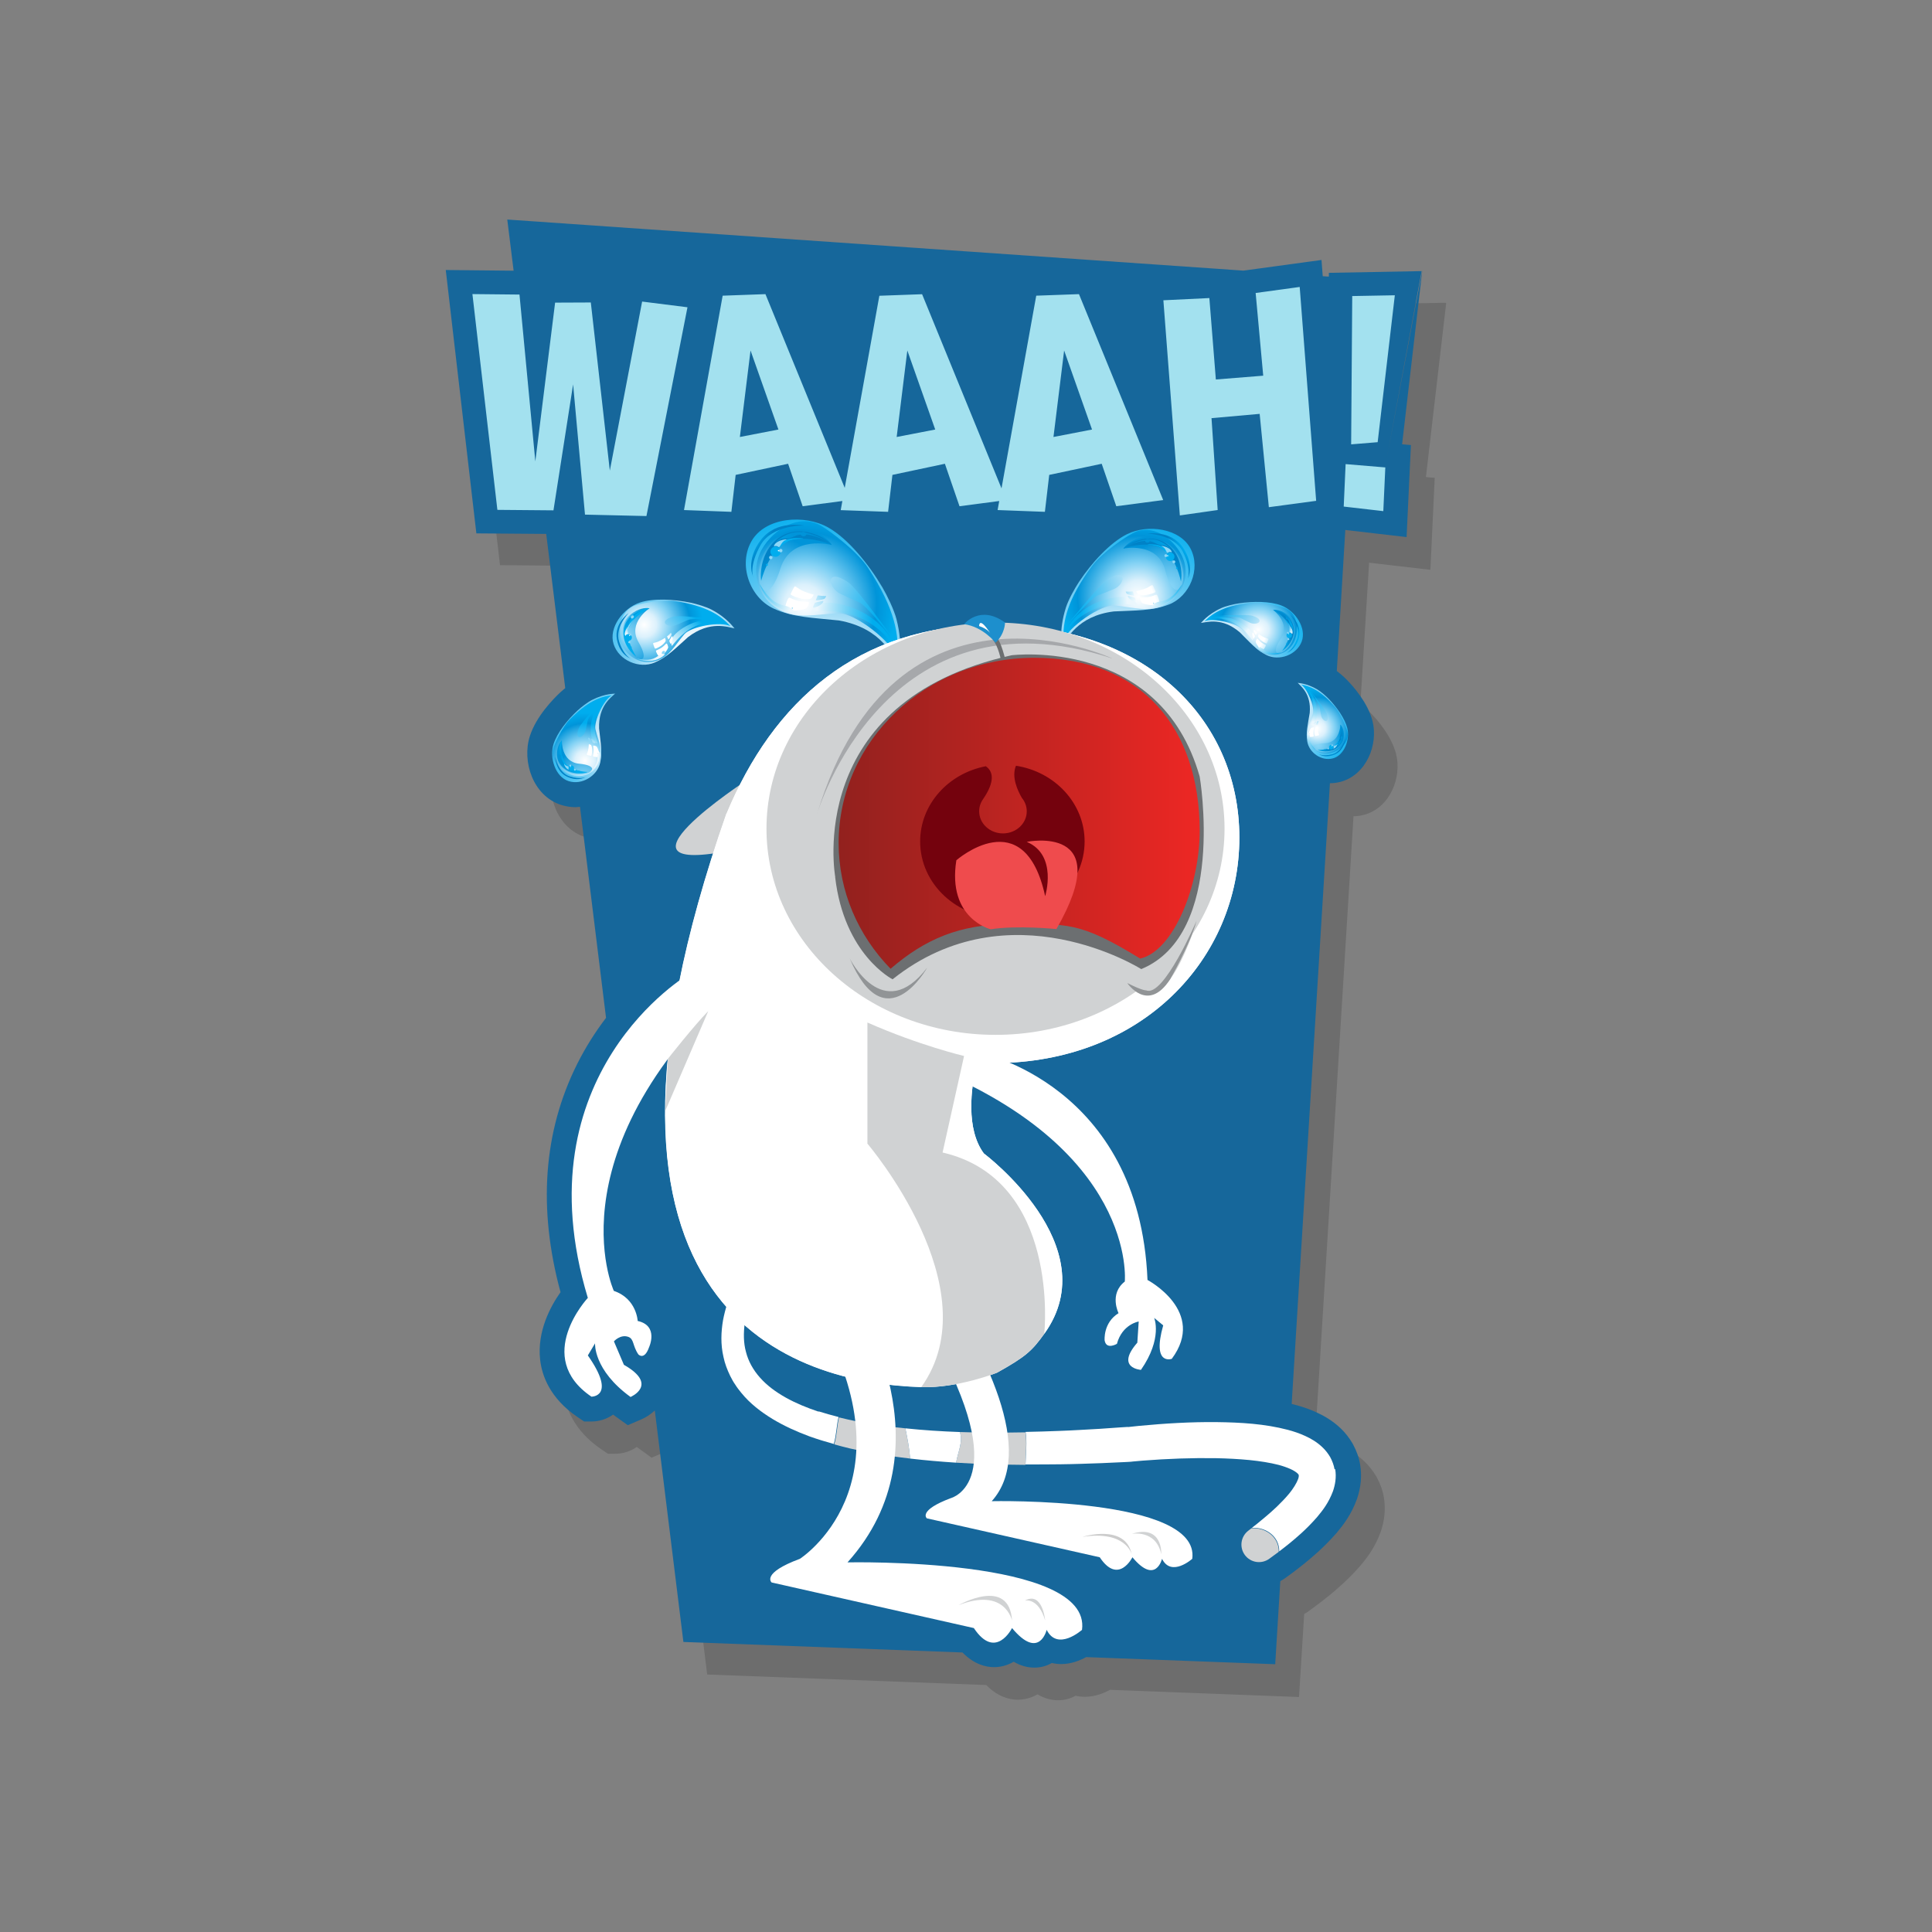 <svg xmlns="http://www.w3.org/2000/svg" width="250" height="250" viewBox="0 0 250 250"><rect x="0" y="0" width="250" height="250" fill="#808080" stroke="none"/><path opacity=".15" d="M187.03 39.178l-12.003.224-.005.49-.798-.057-.16-2.092-10.1 1.38-95.263-6.61.82 6.618-8.78-.08 3.96 34.08 9.04.08 2.46 19.95c-.3.25-.52.45-.57.49-.93.86-3.19 3.15-4.02 5.77-1.02 3.25.4 7.69 4.06 8.88.6.2 1.23.29 1.87.29.2 0 .38-.03.57-.05l3.38 27.31c-1.32 1.73-2.61 3.72-3.75 6.01-4.36 8.75-5.08 18.67-2.14 29.51-1.28 1.83-3.05 5.08-2.63 8.74.23 2.05 1.26 5 4.86 7.44l.83.56h1c.82 0 1.86-.25 2.74-.88.14.1.28.21.42.31l1.49 1.08 1.69-.71c.62-.26 1.25-.66 1.81-1.18l3.7 29.95 36.11 1.36c1.49 1.52 2.98 1.9 4.07 1.9.95 0 1.81-.27 2.56-.69.88.51 1.76.76 2.66.76.86 0 1.62-.22 2.27-.59.39.1.8.14 1.22.14 1.24 0 2.36-.42 3.23-.9l24.46.93.67-10.75c.19-.1.38-.21.56-.35l1.09-.8.18-.14c.72-.54 1.8-1.37 3.11-2.57.61-.56 1.42-1.33 2.29-2.34l.04-.04c.88-1.05 1.87-2.34 2.6-4.3l.03-.08c.52-1.51.65-3.01.41-4.44-.14-.88-.45-1.76-.92-2.62l-.06-.11c-.44-.74-.97-1.4-1.54-1.94-1.15-1.1-2.34-1.71-3.15-2.09-.85-.38-1.75-.7-2.78-.98-.14-.04-.29-.06-.43-.1l4.95-80.32c.45-.01.9-.06 1.34-.18 3.41-.9 4.94-4.87 4.17-7.88-.6-2.35-2.46-4.45-3.23-5.24-.08-.09-.67-.68-1.39-1.23l1.13-18.28 7.93.92.56-11.9-1.14-.1 2.62-22.49z"/><path fill="#16679B" d="M179.435 59.37l4.522-24.288-12.002.224-.004.49-.79-.057-.16-2.1-10.1 1.38-95.26-6.61.82 6.62-8.78-.09 3.96 34.08 9.04.07 2.46 19.95c-.3.25-.52.44-.57.49-.93.86-3.19 3.14-4.02 5.76-1.02 3.25.4 7.69 4.06 8.87.6.19 1.23.29 1.87.29.19 0 .38-.04.57-.05l3.37 27.31c-1.32 1.73-2.61 3.72-3.75 6-4.36 8.74-5.08 18.66-2.14 29.5-1.29 1.82-3.05 5.07-2.64 8.73.23 2.05 1.26 5 4.86 7.44l.83.56h1c.82 0 1.86-.25 2.75-.89.14.1.27.2.41.3l1.49 1.07 1.69-.72c.62-.26 1.25-.66 1.81-1.18l3.7 29.95 36.11 1.36c1.49 1.52 2.99 1.9 4.08 1.9.95 0 1.8-.27 2.55-.7.88.51 1.76.76 2.66.76.86 0 1.62-.22 2.27-.6.39.09.8.14 1.22.14 1.24 0 2.36-.43 3.23-.9l24.46.92.66-10.75c.19-.11.39-.22.57-.35l1.1-.8.18-.14c.72-.55 1.8-1.38 3.11-2.57.61-.57 1.42-1.34 2.29-2.34l.04-.04c.88-1.06 1.87-2.34 2.6-4.31l.03-.08c.52-1.51.65-3.01.41-4.44-.14-.88-.45-1.76-.92-2.63l-.06-.11c-.44-.75-.96-1.41-1.53-1.95-1.15-1.1-2.33-1.71-3.14-2.08-.84-.39-1.75-.71-2.78-.98-.14-.04-.29-.07-.43-.11l4.95-80.32c.45 0 .9-.06 1.34-.17 3.41-.9 4.94-4.88 4.17-7.88-.6-2.35-2.47-4.45-3.24-5.25-.08-.09-.66-.68-1.38-1.22l1.1-18.25 7.93.92.56-11.91-1.14-.1L184.04 35z"/><path fill="#FFF" d="M105.964 182.682c-3.038-1.004-5.846-2.41-7.625-4.423-.89-1-1.51-2.13-1.81-3.32-.33-1.19-.32-2.44-.17-3.64.34-2.42 1.33-4.61 2.35-6.45 1.03-1.85 2.13-3.36 3.08-4.58.94-1.22 1.75-2.13 2.31-2.74.56-.61.86-.9.86-.9.38-.37.41-.98.05-1.38-.37-.42-1-.46-1.42-.09h-.01s-.37.32-.98.92c-.62.61-1.51 1.52-2.57 2.75-1.05 1.23-2.28 2.79-3.49 4.74-1.19 1.95-2.42 4.32-2.98 7.27-.25 1.47-.33 3.1.06 4.76.17.83.48 1.64.86 2.43.2.39.4.78.66 1.14.23.38.51.72.78 1.06 1.12 1.38 2.54 2.47 4.05 3.39 1.51.91 3.13 1.64 4.81 2.26 1.02.36 2.05.68 3.11.97.35-1.17.34-2.33.62-3.49-.89-.23-1.76-.47-2.61-.74z"/><path fill="#D0D2D3" d="M115.84 184.688c-.43-.054-.86-.106-1.29-.158l-1.275-.194c-.854-.115-1.682-.287-2.517-.43-.738-.152-1.47-.318-2.19-.496-.28 1.163-.26 2.328-.618 3.49.677.19 1.36.367 2.048.532 1.757.392 3.54.745 5.344.99.808.116 1.617.22 2.43.315-.104-1.335-.342-2.572-.62-3.913-.435-.044-.876-.084-1.312-.136zm16.854.655c-2.09.044-4.188.06-6.284.022-.734-.013-1.468-.033-2.2-.06.426 1.32-.28 2.643-.49 3.965.855.054 1.71.102 2.564.14 2.142.093 4.276.133 6.403.144.04-1.486.216-2.802.007-4.21z"/><path fill="#FFF" d="M172.693 190.144c-.09-.553-.3-1.1-.568-1.6-.283-.477-.622-.908-.984-1.25-.72-.693-1.49-1.134-2.25-1.482-.75-.344-1.5-.594-2.25-.793-2.99-.78-6.05-.96-9.27-1-3.21-.03-6.55.16-10 .49l-1.31.14-.09.01h-.02l.05-.01c.11-.01-.1.01-.07 0h.02-.11l-.31.02-.64.04-2.57.18c-1.72.09-3.47.21-5.23.27-1.45.06-2.91.1-4.38.13.21 1.41.03 2.72-.01 4.21 1.51 0 3.02 0 4.52-.02 1.8-.02 3.58-.09 5.34-.15l2.62-.12.65-.03.33-.02.17-.01.26-.03 1.23-.11c3.31-.26 6.53-.37 9.53-.32 1.51.03 2.96.11 4.32.24 1.37.14 2.66.34 3.79.63.56.15 1.07.33 1.5.52.43.19.76.41.93.57.09.08.12.14.15.18.01.04.02.04.02.07.01.05.01.22-.08.48-.2.55-.65 1.27-1.16 1.89-.52.63-1.08 1.19-1.6 1.7-1.05 1-2 1.74-2.62 2.26l-.62.48c1.87-.14 3.59 1.16 3.55 3.04.7-.53 1.69-1.29 2.88-2.37.63-.58 1.31-1.25 2.03-2.08.7-.84 1.48-1.82 2.05-3.35.26-.77.47-1.76.28-2.87zm-48.483-4.84c-2.375-.083-4.733-.237-7.056-.48.276 1.343.515 2.58.618 3.915 1.972.23 3.96.4 5.95.53.21-1.33.915-2.65.487-3.97zm2.52-49.106s20.713 4.1 21.756 29.427c0 0 7.705 4.066 3.143 10.206 0 0-2.6.94-1.11-4.33l-1.17-.97s1.13 2.64-1.71 6.73c0 0-3.35-.22-.47-3.52l.18-2.74s-2.13.34-2.82 2.89c0 0-1.37.82-1.59-.44 0 0-.22-2.28 1.8-3.53 0 0-1.25-2.49.81-4.09 0 0 1.7-17.42-26.51-28.27l1.76-2.98 5.9 1.63z"/><radialGradient id="a" cx="891.726" cy="5185.818" r="23.728" gradientTransform="matrix(.493 -.87 -.87 -.493 4178.403 3421.525)" gradientUnits="userSpaceOnUse"><stop offset="0" stop-color="#FFF"/><stop offset=".26" stop-color="#DCF1FC"/><stop offset=".5" stop-color="#81D1F4"/><stop offset="1" stop-color="#00ADEE"/></radialGradient><path fill-rule="evenodd" clip-rule="evenodd" fill="url(#a)" d="M116.33 86.19c-.077-.126.618-2.426-.334-6.1-.317-1.217-1.21-3.054-1.817-4.087-1.77-3.01-4.42-6.268-6.97-7.724-3.14-1.79-8.18-1.34-9.95 1.72-1.77 3.05-.26 7.32 2.85 8.75 2.55 1.16 5.07 1.18 8.46 1.54 5.6 1.01 6.99 4.69 7.74 5.89z"/><radialGradient id="b" cx="900.081" cy="5193.19" r="12.052" gradientTransform="matrix(.493 -.87 -.87 -.493 4178.403 3421.525)" gradientUnits="userSpaceOnUse"><stop offset="0" stop-color="#FFF"/><stop offset=".21" stop-color="#DCF1FC"/><stop offset=".44" stop-color="#81D1F4"/><stop offset=".78" stop-color="#0094D9"/><stop offset="1" stop-color="#00ADEE"/></radialGradient><path fill-rule="evenodd" clip-rule="evenodd" fill="url(#b)" d="M116.084 85.24c.322-2.975-.246-6.425-3.746-11.746-1.412-2.145-4.913-4.792-6.162-5.5-2.708-1.537-6.046.372-7.595 3.104-1.54 2.73-.57 6.226 2.14 7.748 2.39 1.342 4.77.625 7.81.518 2.05-.074 7.02 3.7 7.56 5.875z"/><linearGradient id="c" gradientUnits="userSpaceOnUse" x1="901.352" y1="5183.639" x2="896.45" y2="5200.733" gradientTransform="matrix(.493 -.87 -.87 -.493 4178.403 3421.525)"><stop offset="0" stop-color="#00ADEE"/><stop offset=".31" stop-color="#81D1F4"/><stop offset=".57" stop-color="#DCF1FC"/><stop offset="1" stop-color="#FFF"/></linearGradient><path fill-rule="evenodd" clip-rule="evenodd" fill="url(#c)" d="M115.817 82.915c-.537-.62-4.863-6.754-6.056-7.56-2.94-2-2.74.687-.96 1.51 1.3.602 1.32.635 2.33 1.054 1.06.43 4.34 4.72 4.7 4.99z"/><radialGradient id="d" cx="899.14" cy="5197.749" r="7.509" gradientTransform="matrix(.493 -.87 -.87 -.493 4178.403 3421.525)" gradientUnits="userSpaceOnUse"><stop offset="0" stop-color="#8DD7F7"/><stop offset=".138" stop-color="#82D2F5"/><stop offset=".383" stop-color="#63C3EE"/><stop offset=".705" stop-color="#33ACE4"/><stop offset="1" stop-color="#0094D9"/></radialGradient><path fill-rule="evenodd" clip-rule="evenodd" fill="url(#d)" d="M98.15 74.472c-.005-.7.223-2.967 2.02-4.618 1.798-1.65 3.625-1.577 5.228-1.016 1.603.563 2.243 1.68 2.243 1.68s-5.25-1.38-6.64 3.012c-1.39 4.392-2.83 3.085-2.84.942z"/><linearGradient id="e" gradientUnits="userSpaceOnUse" x1="903.753" y1="5199.992" x2="900.759" y2="5196.782" gradientTransform="matrix(.493 -.87 -.87 -.493 4178.403 3421.525)"><stop offset="0" stop-color="#0082C7"/><stop offset="1" stop-color="#00ADEE"/></linearGradient><path fill-rule="evenodd" clip-rule="evenodd" fill="url(#e)" d="M98.494 75.134c-.144-.8-.035-3.343 1.652-5 1.687-1.66 3.647-1.585 5.25-1.024 1.602.563 2.245 1.408 2.245 1.408s-3.35-1.475-5.76-.417c-2.41 1.06-3.38 5.04-3.38 5.04z"/><linearGradient id="f" gradientUnits="userSpaceOnUse" x1="897.99" y1="5195.381" x2="897.856" y2="5197.947" gradientTransform="matrix(.493 -.87 -.87 -.493 4178.403 3421.525)"><stop offset="0" stop-color="#FFF"/><stop offset="1" stop-color="#8DD7F7"/></linearGradient><path fill-rule="evenodd" clip-rule="evenodd" fill="url(#f)" d="M105.26 77.023c-.052.116-.14.246-.222.35-.147.188-.686.214-1.27.11-.585-.106-1.317-.418-1.426-.53-.075-.072.074-.32.21-.588.09-.175.176-.382.31-.477.074-.05.474.31.882.508.396.193.988.41 1.497.535.05.02.05.03.02.1z"/><linearGradient id="g" gradientUnits="userSpaceOnUse" x1="902.602" y1="5199.641" x2="904.262" y2="5198.901" gradientTransform="matrix(.493 -.87 -.87 -.493 4178.403 3421.525)"><stop offset="0" stop-color="#8DD7F7"/><stop offset="1" stop-color="#00ADEE"/></linearGradient><path fill-rule="evenodd" clip-rule="evenodd" fill="url(#g)" d="M103.97 69.714c-.006-.064-.627-.125-1.257-.075-.76.05-1.527.32-1.917.67-.045.04.07.09-.023.2-.03.03-.295.17.095.37.035.02.29-.37 1.032-.78.78-.44 2.077-.34 2.07-.4z"/><linearGradient id="h" gradientUnits="userSpaceOnUse" x1="901.395" y1="5201.052" x2="903.134" y2="5199.879" gradientTransform="matrix(.493 -.87 -.87 -.493 4178.403 3421.525)"><stop offset="0" stop-color="#FFF"/><stop offset="1" stop-color="#8DD7F7"/></linearGradient><path fill-rule="evenodd" clip-rule="evenodd" fill="url(#h)" d="M100.15 70.633c.25-.814 2.12-.958 1.507-.746-.632.22-.67 1.097-.975.867-.303-.23-.58.032-.533-.12z"/><linearGradient id="i" gradientUnits="userSpaceOnUse" x1="896.404" y1="5194.994" x2="895.943" y2="5197.908" gradientTransform="matrix(.493 -.87 -.87 -.493 4178.403 3421.525)"><stop offset="0" stop-color="#FFF"/><stop offset="1" stop-color="#8DD7F7"/></linearGradient><path fill-rule="evenodd" clip-rule="evenodd" fill="url(#i)" d="M102.117 77.335c.104-.013.625.314 1.316.46.572.12 1.206.062 1.244.167.05.135-.175.514-.317.705-.243.323-2.306.483-2.708.083-.152-.152.25-1.344.465-1.415z"/><linearGradient id="j" gradientUnits="userSpaceOnUse" x1="899.172" y1="5192.086" x2="900.804" y2="5190.209" gradientTransform="matrix(.493 -.87 -.87 -.493 4178.403 3421.525)"><stop offset="0" stop-color="#FFF"/><stop offset="1" stop-color="#8DD7F7"/></linearGradient><path fill-rule="evenodd" clip-rule="evenodd" fill="url(#j)" d="M105.563 77.645c-.05.12.87-.052 1.08-.14.11-.045.22-.216.257-.36.004-.01 0-.03-.017-.03-.357.018-.69-.018-1.04-.068-.042-.004-.077.12-.13.244-.067.17-.148.35-.15.36z"/><circle fill-rule="evenodd" clip-rule="evenodd" fill="#00ADEE" cx="100.355" cy="71.387" r=".662"/><linearGradient id="k" gradientUnits="userSpaceOnUse" x1="896.268" y1="5194.547" x2="895.174" y2="5194.662" gradientTransform="matrix(.493 -.87 -.87 -.493 4178.403 3421.525)"><stop offset="0" stop-color="#FFF"/><stop offset="1" stop-color="#8DD7F7"/></linearGradient><path fill-rule="evenodd" clip-rule="evenodd" fill="url(#k)" d="M103.205 78.863c.093-.137.023-.313-.155-.393-.18-.08-.398-.034-.49.104-.093.136-.024.31.153.392.18.08.4.034.492-.103z"/><circle fill-rule="evenodd" clip-rule="evenodd" fill="#8DD7F7" cx="102.527" cy="78.69" r=".082"/><circle fill-rule="evenodd" clip-rule="evenodd" fill="#8DD7F7" cx="101.03" cy="71.251" r=".22"/><circle fill-rule="evenodd" clip-rule="evenodd" fill="#8DD7F7" cx="99.74" cy="72.142" r=".22"/><circle fill-rule="evenodd" clip-rule="evenodd" fill="#00ADEE" cx="99.231" cy="73.088" r=".131"/><circle fill-rule="evenodd" clip-rule="evenodd" fill="#FFF" cx="100.741" cy="71.256" r=".087"/><linearGradient id="l" gradientUnits="userSpaceOnUse" x1="902.179" y1="5200.744" x2="905.284" y2="5197.172" gradientTransform="matrix(.493 -.87 -.87 -.493 4178.403 3421.525)"><stop offset="0" stop-color="#00ADEE"/><stop offset="1" stop-color="#0094D9"/></linearGradient><path fill-rule="evenodd" clip-rule="evenodd" fill="url(#l)" d="M100.31 70.213c.84-.604 1.033-.542 1.352-.542.28.01.64-.04 1.01-.22 1.48-.71 2.966-.04 4.365.56 0 0-2.055-1.17-3.646-1.17-1.59.01-2.75 1.03-3.08 1.38z"/><linearGradient id="m" gradientUnits="userSpaceOnUse" x1="896.803" y1="5189.801" x2="899.758" y2="5183.163" gradientTransform="matrix(.493 -.87 -.87 -.493 4178.403 3421.525)"><stop offset="0" stop-color="#EBF7FD"/><stop offset="1" stop-color="#00ADEE"/></linearGradient><path fill-rule="evenodd" clip-rule="evenodd" fill="url(#m)" d="M105.035 79.058s.322-.72 1.157-.98c1.57-.485 7.58.682 9.505 5.566-4.19-6-10.872-4.27-10.662-4.586z"/><linearGradient id="n" gradientUnits="userSpaceOnUse" x1="896.714" y1="5194.078" x2="895.394" y2="5199.794" gradientTransform="matrix(.493 -.87 -.87 -.493 4178.403 3421.525)"><stop offset="0" stop-color="#EBF7FD"/><stop offset="1" stop-color="#00ADEE"/></linearGradient><path fill-rule="evenodd" clip-rule="evenodd" fill="url(#n)" d="M102.853 79.213s-.407-.676-1.268-.83c-1.616-.293-2.507-1.525-3.284-2.833 0 0 .14.538.57 1.242.39.65 1.05 1.32 1.71 1.715 1.36.82 2.3.712 2.29.706z"/><linearGradient id="o" gradientUnits="userSpaceOnUse" x1="898.568" y1="5191.818" x2="901.7" y2="5189.372" gradientTransform="matrix(.493 -.87 -.87 -.493 4178.403 3421.525)"><stop offset="0" stop-color="#FFF"/><stop offset="1" stop-color="#8DD7F7"/></linearGradient><path fill-rule="evenodd" clip-rule="evenodd" fill="url(#o)" d="M105.182 78.576c-.06.153.548-.012.945-.276.396-.26.54-.595.295-.535-.248.06-.904.183-.976.26-.07.08-.26.546-.264.55z"/><linearGradient id="p" gradientUnits="userSpaceOnUse" x1="905.166" y1="5198.346" x2="904.055" y2="5198.384" gradientTransform="matrix(.493 -.87 -.87 -.493 4178.403 3421.525)"><stop offset="0" stop-color="#0094D9"/><stop offset="1" stop-color="#8DD7F7"/></linearGradient><path fill-rule="evenodd" clip-rule="evenodd" fill="url(#p)" d="M104.31 69.237c.08-.144 0-.314-.185-.378-.184-.07-.4-.01-.48.14-.083.14 0 .31.185.37.184.06.398 0 .48-.14z"/><linearGradient id="q" gradientUnits="userSpaceOnUse" x1="901.538" y1="5201.678" x2="901.622" y2="5202.873" gradientTransform="matrix(.493 -.87 -.87 -.493 4178.403 3421.525)"><stop offset="0" stop-color="#0082C7"/><stop offset="1" stop-color="#00ADEE"/></linearGradient><path fill-rule="evenodd" clip-rule="evenodd" fill="url(#q)" d="M97.45 74.634s-1-2.147 1.015-4.782c2.016-2.637 5.604-1.84 5.604-1.84s-4.14-.148-5.65 2.514c-1.51 2.663-.98 4.108-.98 4.108z"/><radialGradient id="r" cx="2765.679" cy="4488.278" r="14.998" gradientTransform="matrix(-.311 -.951 -.951 .311 5217.912 1318.674)" gradientUnits="userSpaceOnUse"><stop offset="0" stop-color="#FFF"/><stop offset=".26" stop-color="#DCF1FC"/><stop offset=".5" stop-color="#81D1F4"/><stop offset="1" stop-color="#00ADEE"/></radialGradient><path fill-rule="evenodd" clip-rule="evenodd" fill="url(#r)" d="M95.065 81.323c-.09-.018-.87-1.322-2.994-2.44-.7-.37-1.94-.734-2.68-.89-2.16-.458-4.81-.603-6.57-.03-2.17.706-4.1 3.255-3.42 5.382.68 2.127 3.32 3.238 5.31 2.39 1.63-.695 2.71-1.866 4.33-3.3 2.86-2.187 5.17-1.27 6.05-1.112z"/><radialGradient id="s" cx="2770.959" cy="4492.936" r="7.62" gradientTransform="matrix(-.311 -.951 -.951 .311 5217.912 1318.674)" gradientUnits="userSpaceOnUse"><stop offset="0" stop-color="#FFF"/><stop offset=".21" stop-color="#DCF1FC"/><stop offset=".44" stop-color="#81D1F4"/><stop offset=".78" stop-color="#0094D9"/><stop offset="1" stop-color="#00ADEE"/></radialGradient><path fill-rule="evenodd" clip-rule="evenodd" fill="url(#s)" d="M94.516 81.033c-1.253-1.416-3.11-2.62-7.084-3.247-1.605-.253-4.33.257-5.194.54-1.873.612-2.398 2.983-1.782 4.87.616 1.886 2.666 2.92 4.532 2.3 1.645-.548 2.32-1.962 3.566-3.433.837-.987 4.716-1.705 5.962-1.03z"/><linearGradient id="t" gradientUnits="userSpaceOnUse" x1="2771.765" y1="4486.898" x2="2768.666" y2="4497.704" gradientTransform="matrix(-.311 -.951 -.951 .311 5217.912 1318.674)"><stop offset="0" stop-color="#00ADEE"/><stop offset=".31" stop-color="#81D1F4"/><stop offset=".57" stop-color="#DCF1FC"/><stop offset="1" stop-color="#FFF"/></linearGradient><path fill-rule="evenodd" clip-rule="evenodd" fill="url(#t)" d="M93.315 80.17c-.518-.014-5.226-.602-6.112-.388-2.19.526-.844 1.573.296 1.095.83-.352.85-.346 1.48-.64.65-.306 4.05-.018 4.33-.068z"/><radialGradient id="u" cx="2770.364" cy="4495.818" r="4.748" gradientTransform="matrix(-.311 -.951 -.951 .311 5217.912 1318.674)" gradientUnits="userSpaceOnUse"><stop offset="0" stop-color="#8DD7F7"/><stop offset=".138" stop-color="#82D2F5"/><stop offset=".383" stop-color="#63C3EE"/><stop offset=".705" stop-color="#33ACE4"/><stop offset="1" stop-color="#0094D9"/></radialGradient><path fill-rule="evenodd" clip-rule="evenodd" fill="url(#u)" d="M81.85 84.834c-.33-.295-1.293-1.366-1.3-2.91-.005-1.542.806-2.366 1.75-2.875.946-.51 1.74-.34 1.74-.34s-2.88 1.87-1.42 4.38c1.46 2.52.238 2.63-.77 1.73z"/><linearGradient id="v" gradientUnits="userSpaceOnUse" x1="2773.281" y1="4497.236" x2="2771.389" y2="4495.208" gradientTransform="matrix(-.311 -.951 -.951 .311 5217.912 1318.674)"><stop offset="0" stop-color="#0082C7"/><stop offset="1" stop-color="#00ADEE"/></linearGradient><path fill-rule="evenodd" clip-rule="evenodd" fill="url(#v)" d="M82.305 84.954c-.436-.273-1.578-1.405-1.634-2.9-.05-1.494.82-2.38 1.76-2.89.95-.508 1.62-.45 1.62-.45s-2.11.94-2.65 2.52c-.53 1.58.92 3.72.92 3.72z"/><linearGradient id="w" gradientUnits="userSpaceOnUse" x1="2769.638" y1="4494.322" x2="2769.553" y2="4495.945" gradientTransform="matrix(-.311 -.951 -.951 .311 5217.912 1318.674)"><stop offset="0" stop-color="#FFF"/><stop offset="1" stop-color="#8DD7F7"/></linearGradient><path fill-rule="evenodd" clip-rule="evenodd" fill="url(#w)" d="M86.068 82.596c.033.074.055.17.07.252.024.15-.194.413-.49.642-.3.228-.757.438-.855.442-.066.003-.12-.172-.186-.35-.043-.116-.104-.245-.09-.347.007-.057.347-.09.612-.196.26-.11.61-.29.88-.48.02-.02.03-.01.05.03z"/><linearGradient id="x" gradientUnits="userSpaceOnUse" x1="2772.555" y1="4497.016" x2="2773.604" y2="4496.548" gradientTransform="matrix(-.311 -.951 -.951 .311 5217.912 1318.674)"><stop offset="0" stop-color="#8DD7F7"/><stop offset="1" stop-color="#00ADEE"/></linearGradient><path fill-rule="evenodd" clip-rule="evenodd" fill="url(#x)" d="M82.104 80.09c-.033-.024-.327.24-.57.553-.297.383-.5.852-.5 1.185-.002.04.072.006.085.098 0 .027-.05.212.21.114.02-.01-.05-.294.07-.815.13-.55.73-1.113.7-1.136z"/><linearGradient id="y" gradientUnits="userSpaceOnUse" x1="2771.792" y1="4497.906" x2="2772.89" y2="4497.166" gradientTransform="matrix(-.311 -.951 -.951 .311 5217.912 1318.674)"><stop offset="0" stop-color="#FFF"/><stop offset="1" stop-color="#8DD7F7"/></linearGradient><path fill-rule="evenodd" clip-rule="evenodd" fill="url(#y)" d="M80.906 82.266c-.274-.463.455-1.398.292-1.022-.165.39.228.78-.007.825-.23.04-.23.28-.28.19z"/><linearGradient id="z" gradientUnits="userSpaceOnUse" x1="2768.637" y1="4494.078" x2="2768.345" y2="4495.92" gradientTransform="matrix(-.311 -.951 -.951 .311 5217.912 1318.674)"><stop offset="0" stop-color="#FFF"/><stop offset="1" stop-color="#8DD7F7"/></linearGradient><path fill-rule="evenodd" clip-rule="evenodd" fill="url(#z)" d="M84.876 84.2c.04-.056.413-.16.775-.42.31-.216.55-.538.61-.512.09.035.17.3.2.45.05.25-.75 1.283-1.11 1.3-.13.007-.52-.69-.46-.82z"/><linearGradient id="A" gradientUnits="userSpaceOnUse" x1="2770.387" y1="4492.239" x2="2771.419" y2="4491.052" gradientTransform="matrix(-.311 -.951 -.951 .311 5217.912 1318.674)"><stop offset="0" stop-color="#FFF"/><stop offset="1" stop-color="#8DD7F7"/></linearGradient><path fill-rule="evenodd" clip-rule="evenodd" fill="url(#A)" d="M86.487 82.72c.035.073.346-.43.395-.564.026-.072-.007-.197-.058-.275-.005 0-.015-.01-.02 0-.146.18-.305.32-.477.46-.02.02.022.09.06.17.05.1.1.22.1.22z"/><circle fill-rule="evenodd" clip-rule="evenodd" fill="#00ADEE" cx="81.345" cy="82.49" r=".418"/><linearGradient id="B" gradientUnits="userSpaceOnUse" x1="2768.552" y1="4493.796" x2="2767.862" y2="4493.868" gradientTransform="matrix(-.311 -.951 -.951 .311 5217.912 1318.674)"><stop offset="0" stop-color="#FFF"/><stop offset="1" stop-color="#8DD7F7"/></linearGradient><path fill-rule="evenodd" clip-rule="evenodd" fill="url(#B)" d="M86.053 84.34c-.025-.102-.136-.144-.25-.094-.112.048-.185.17-.16.27.024.103.135.146.248.097.12-.05.19-.17.17-.273z"/><circle fill-rule="evenodd" clip-rule="evenodd" fill="#8DD7F7" cx="85.684" cy="84.583" r=".052"/><circle fill-rule="evenodd" clip-rule="evenodd" fill="#8DD7F7" cx="81.57" cy="82.117" r=".139"/><circle fill-rule="evenodd" clip-rule="evenodd" fill="#8DD7F7" cx="81.436" cy="83.099" r=".139"/><circle fill-rule="evenodd" clip-rule="evenodd" fill="#00ADEE" cx="81.663" cy="83.739" r=".083"/><circle fill-rule="evenodd" clip-rule="evenodd" fill="#FFF" cx="81.449" cy="82.255" r=".055"/><linearGradient id="C" gradientUnits="userSpaceOnUse" x1="2772.286" y1="4497.711" x2="2774.249" y2="4495.453" gradientTransform="matrix(-.311 -.951 -.951 .311 5217.912 1318.674)"><stop offset="0" stop-color="#00ADEE"/><stop offset="1" stop-color="#0094D9"/></linearGradient><path fill-rule="evenodd" clip-rule="evenodd" fill="url(#C)" d="M80.778 82.012c.075-.65.186-.715.32-.864.12-.13.253-.317.328-.566.296-.995 1.244-1.405 2.12-1.8 0 0-1.425.458-2.1 1.204-.674.747-.69 1.725-.668 2.026z"/><linearGradient id="D" gradientUnits="userSpaceOnUse" x1="2768.886" y1="4490.795" x2="2770.754" y2="4486.599" gradientTransform="matrix(-.311 -.951 -.951 .311 5217.912 1318.674)"><stop offset="0" stop-color="#EBF7FD"/><stop offset="1" stop-color="#00ADEE"/></linearGradient><path fill-rule="evenodd" clip-rule="evenodd" fill="url(#D)" d="M86.924 83.567s-.2-.457.033-.958c.44-.95 3.546-3.26 6.65-2.08-4.59-.6-6.626 3.26-6.683 3.03z"/><linearGradient id="E" gradientUnits="userSpaceOnUse" x1="2768.83" y1="4493.497" x2="2767.995" y2="4497.112" gradientTransform="matrix(-.311 -.951 -.951 .311 5217.912 1318.674)"><stop offset="0" stop-color="#EBF7FD"/><stop offset="1" stop-color="#00ADEE"/></linearGradient><path fill-rule="evenodd" clip-rule="evenodd" fill="url(#E)" d="M86.068 84.654s-.49-.098-.93.238c-.823.632-1.78.524-2.72.33 0 0 .312.163.82.264.472.094 1.067.072 1.53-.067.96-.29 1.31-.78 1.3-.77z"/><linearGradient id="F" gradientUnits="userSpaceOnUse" x1="2770.003" y1="4492.07" x2="2771.981" y2="4490.525" gradientTransform="matrix(-.311 -.951 -.951 .311 5217.912 1318.674)"><stop offset="0" stop-color="#FFF"/><stop offset="1" stop-color="#8DD7F7"/></linearGradient><path fill-rule="evenodd" clip-rule="evenodd" fill="url(#F)" d="M86.76 83.292c.046.096.23-.26.274-.557.046-.297-.048-.507-.125-.366-.08.14-.3.5-.3.56 0 .07.14.35.14.35z"/><linearGradient id="G" gradientUnits="userSpaceOnUse" x1="2774.175" y1="4496.2" x2="2773.473" y2="4496.225" gradientTransform="matrix(-.311 -.951 -.951 .311 5217.912 1318.674)"><stop offset="0" stop-color="#0094D9"/><stop offset="1" stop-color="#8DD7F7"/></linearGradient><path fill-rule="evenodd" clip-rule="evenodd" fill="url(#G)" d="M82.023 79.727c-.03-.1-.146-.133-.254-.075-.11.06-.18.186-.14.286s.14.133.25.073c.11-.05.17-.18.14-.28z"/><linearGradient id="H" gradientUnits="userSpaceOnUse" x1="2771.881" y1="4498.305" x2="2771.934" y2="4499.06" gradientTransform="matrix(-.311 -.951 -.951 .311 5217.912 1318.674)"><stop offset="0" stop-color="#0082C7"/><stop offset="1" stop-color="#00ADEE"/></linearGradient><path fill-rule="evenodd" clip-rule="evenodd" fill="url(#H)" d="M81.627 85.23s-1.43-.446-1.805-2.51c-.374-2.064 1.525-3.402 1.525-3.402s-1.83 1.87-1.228 3.71c.6 1.84 1.5 2.203 1.5 2.203z"/><radialGradient id="I" cx="3452.424" cy="2328.199" r="12.2" gradientTransform="matrix(-.955 -.297 -.297 .955 4069.469 -1101.958)" gradientUnits="userSpaceOnUse"><stop offset="0" stop-color="#FFF"/><stop offset=".26" stop-color="#DCF1FC"/><stop offset=".5" stop-color="#81D1F4"/><stop offset="1" stop-color="#00ADEE"/></radialGradient><path fill-rule="evenodd" clip-rule="evenodd" fill="url(#I)" d="M79.63 89.74c-.054.052-1.285-.046-3.027.834-.578.29-1.402.94-1.856 1.358-1.32 1.216-2.668 2.906-3.12 4.347-.555 1.77.225 4.25 1.95 4.8 1.728.55 3.71-.68 4.086-2.39.308-1.41.04-2.68-.146-4.43-.102-2.93 1.593-4.03 2.112-4.54z"/><radialGradient id="J" cx="3456.718" cy="2331.987" r="6.199" gradientTransform="matrix(-.955 -.297 -.297 .955 4069.469 -1101.958)" gradientUnits="userSpaceOnUse"><stop offset="0" stop-color="#FFF"/><stop offset=".21" stop-color="#DCF1FC"/><stop offset=".44" stop-color="#81D1F4"/><stop offset=".78" stop-color="#0094D9"/><stop offset="1" stop-color="#00ADEE"/></radialGradient><path fill-rule="evenodd" clip-rule="evenodd" fill="url(#J)" d="M79.18 89.966c-1.53.164-3.2.827-5.49 3.166-.925.944-1.872 2.992-2.092 3.696-.478 1.528.846 2.997 2.387 3.477 1.542.48 3.193-.39 3.662-1.92.412-1.35-.206-2.463-.594-3.982-.262-1.02 1.093-3.928 2.127-4.437z"/><linearGradient id="K" gradientUnits="userSpaceOnUse" x1="3457.374" y1="2327.077" x2="3454.853" y2="2335.868" gradientTransform="matrix(-.955 -.297 -.297 .955 4069.469 -1101.958)"><stop offset="0" stop-color="#00ADEE"/><stop offset=".31" stop-color="#81D1F4"/><stop offset=".57" stop-color="#DCF1FC"/><stop offset="1" stop-color="#FFF"/></linearGradient><path fill-rule="evenodd" clip-rule="evenodd" fill="url(#K)" d="M78.04 90.355c-.25.337-2.86 3.18-3.137 3.868-.68 1.7.645 1.302.865.32.16-.717.175-.73.275-1.283.106-.58 1.9-2.697 1.998-2.905z"/><radialGradient id="L" cx="3456.235" cy="2334.332" r="3.862" gradientTransform="matrix(-.955 -.297 -.297 .955 4069.469 -1101.958)" gradientUnits="userSpaceOnUse"><stop offset="0" stop-color="#8DD7F7"/><stop offset=".138" stop-color="#82D2F5"/><stop offset=".383" stop-color="#63C3EE"/><stop offset=".705" stop-color="#33ACE4"/><stop offset="1" stop-color="#0094D9"/></radialGradient><path fill-rule="evenodd" clip-rule="evenodd" fill="url(#L)" d="M75.728 100.153c-.352.08-1.514.212-2.54-.51-1.027-.723-1.19-1.65-1.082-2.517.107-.866.6-1.31.6-1.31s-.122 2.79 2.237 3.01c2.36.22 1.86 1.084.785 1.327z"/><linearGradient id="M" gradientUnits="userSpaceOnUse" x1="3458.606" y1="2335.485" x2="3457.067" y2="2333.835" gradientTransform="matrix(-.955 -.297 -.297 .955 4069.469 -1101.958)"><stop offset="0" stop-color="#0082C7"/><stop offset="1" stop-color="#00ADEE"/></linearGradient><path fill-rule="evenodd" clip-rule="evenodd" fill="url(#M)" d="M76.023 99.91c-.386.16-1.674.382-2.692-.285-1.01-.666-1.19-1.66-1.08-2.526.11-.87.46-1.29.46-1.29s-.37 1.84.42 2.94c.8 1.09 2.9 1.14 2.9 1.14z"/><linearGradient id="N" gradientUnits="userSpaceOnUse" x1="3455.642" y1="2333.115" x2="3455.573" y2="2334.434" gradientTransform="matrix(-.955 -.297 -.297 .955 4069.469 -1101.958)"><stop offset="0" stop-color="#FFF"/><stop offset="1" stop-color="#8DD7F7"/></linearGradient><path fill-rule="evenodd" clip-rule="evenodd" fill="url(#N)" d="M76.234 96.303c.064.013.14.044.2.073.11.053.183.322.192.625.012.31-.065.71-.108.78-.03.05-.17 0-.318-.04-.098-.02-.212-.04-.273-.1-.035-.03.104-.27.158-.49.054-.22.1-.54.105-.81 0-.02.01-.02.044-.02z"/><linearGradient id="O" gradientUnits="userSpaceOnUse" x1="3458.015" y1="2335.306" x2="3458.869" y2="2334.925" gradientTransform="matrix(-.955 -.297 -.297 .955 4069.469 -1101.958)"><stop offset="0" stop-color="#8DD7F7"/><stop offset="1" stop-color="#00ADEE"/></linearGradient><path fill-rule="evenodd" clip-rule="evenodd" fill="url(#O)" d="M72.703 97.75c-.03.01.006.328.1.64.113.377.326.732.55.89.024.018.038-.046.103-.01.02.01.12.128.177-.09.005-.02-.22-.105-.506-.433-.305-.346-.393-1.007-.424-.997z"/><linearGradient id="P" gradientUnits="userSpaceOnUse" x1="3457.396" y1="2336.029" x2="3458.288" y2="2335.427" gradientTransform="matrix(-.955 -.297 -.297 .955 4069.469 -1101.958)"><stop offset="0" stop-color="#FFF"/><stop offset="1" stop-color="#8DD7F7"/></linearGradient><path fill-rule="evenodd" clip-rule="evenodd" fill="url(#P)" d="M73.58 99.568c-.435-.036-.712-.96-.538-.674.18.292.625.216.542.394s.08.287-.003.28z"/><linearGradient id="Q" gradientUnits="userSpaceOnUse" x1="3454.831" y1="2332.915" x2="3454.593" y2="2334.415" gradientTransform="matrix(-.955 -.297 -.297 .955 4069.469 -1101.958)"><stop offset="0" stop-color="#FFF"/><stop offset="1" stop-color="#8DD7F7"/></linearGradient><path fill-rule="evenodd" clip-rule="evenodd" fill="url(#Q)" d="M76.734 97.85c-.017-.052.09-.35.087-.71 0-.304-.1-.614-.05-.647.07-.04.28.033.39.082.19.088.5 1.107.34 1.354-.06.09-.7.02-.76-.08z"/><linearGradient id="R" gradientUnits="userSpaceOnUse" x1="3456.25" y1="2331.42" x2="3457.089" y2="2330.454" gradientTransform="matrix(-.955 -.297 -.297 .955 4069.469 -1101.958)"><stop offset="0" stop-color="#FFF"/><stop offset="1" stop-color="#8DD7F7"/></linearGradient><path fill-rule="evenodd" clip-rule="evenodd" fill="url(#R)" d="M76.513 96.083c.067.012-.12-.433-.187-.527-.035-.05-.133-.087-.21-.09-.006 0-.014.003-.012.012.046.178.065.35.08.53 0 .02.066.026.135.038.09.016.19.036.19.037z"/><circle fill-rule="evenodd" clip-rule="evenodd" fill="#00ADEE" cx="73.938" cy="99.383" r=".34"/><linearGradient id="S" gradientUnits="userSpaceOnUse" x1="3454.76" y1="2332.686" x2="3454.201" y2="2332.744" gradientTransform="matrix(-.955 -.297 -.297 .955 4069.469 -1101.958)"><stop offset="0" stop-color="#FFF"/><stop offset="1" stop-color="#8DD7F7"/></linearGradient><path fill-rule="evenodd" clip-rule="evenodd" fill="url(#S)" d="M77.383 97.135c-.08-.03-.16.023-.18.12-.02.098.025.203.105.234.078.03.16-.03.178-.12.022-.1-.026-.21-.103-.24z"/><circle fill-rule="evenodd" clip-rule="evenodd" fill="#8DD7F7" cx="77.37" cy="97.493" r=".042"/><circle fill-rule="evenodd" clip-rule="evenodd" fill="#8DD7F7" cx="73.796" cy="99.059" r=".113"/><circle fill-rule="evenodd" clip-rule="evenodd" fill="#8DD7F7" cx="74.384" cy="99.61" r=".113"/><circle fill-rule="evenodd" clip-rule="evenodd" fill="#00ADEE" cx="74.915" cy="99.761" r=".066"/><circle fill-rule="evenodd" clip-rule="evenodd" fill="#FFF" cx="73.831" cy="99.203" r=".044"/><linearGradient id="T" gradientUnits="userSpaceOnUse" x1="3457.796" y1="2335.871" x2="3459.392" y2="2334.035" gradientTransform="matrix(-.955 -.297 -.297 .955 4069.469 -1101.958)"><stop offset="0" stop-color="#00ADEE"/><stop offset="1" stop-color="#0094D9"/></linearGradient><path fill-rule="evenodd" clip-rule="evenodd" fill="url(#T)" d="M73.353 99.534c-.395-.356-.386-.46-.42-.62-.03-.14-.092-.318-.223-.483-.52-.66-.343-1.48-.194-2.25 0 0-.366 1.16-.19 1.96s.818 1.27 1.027 1.4z"/><linearGradient id="U" gradientUnits="userSpaceOnUse" x1="3455.034" y1="2330.245" x2="3456.554" y2="2326.831" gradientTransform="matrix(-.955 -.297 -.297 .955 4069.469 -1101.958)"><stop offset="0" stop-color="#EBF7FD"/><stop offset="1" stop-color="#00ADEE"/></linearGradient><path fill-rule="evenodd" clip-rule="evenodd" fill="url(#U)" d="M77.28 96.194s-.396-.083-.617-.475c-.417-.74-.487-3.89 1.758-5.39-2.55 2.76-.95 5.93-1.14 5.86z"/><linearGradient id="V" gradientUnits="userSpaceOnUse" x1="3454.986" y1="2332.443" x2="3454.308" y2="2335.383" gradientTransform="matrix(-.955 -.297 -.297 .955 4069.469 -1101.958)"><stop offset="0" stop-color="#EBF7FD"/><stop offset="1" stop-color="#00ADEE"/></linearGradient><path fill-rule="evenodd" clip-rule="evenodd" fill="url(#V)" d="M77.597 97.272s-.295.278-.28.728c.03.844-.492 1.427-1.064 1.96 0 0 .254-.13.563-.42.284-.27.55-.672.675-1.043.27-.774.11-1.23.11-1.225z"/><linearGradient id="W" gradientUnits="userSpaceOnUse" x1="3455.941" y1="2331.281" x2="3457.549" y2="2330.025" gradientTransform="matrix(-.955 -.297 -.297 .955 4069.469 -1101.958)"><stop offset="0" stop-color="#FFF"/><stop offset="1" stop-color="#8DD7F7"/></linearGradient><path fill-rule="evenodd" clip-rule="evenodd" fill="url(#W)" d="M77.022 96.17c.084.016-.065-.27-.24-.444-.176-.168-.36-.205-.302-.09.057.12.19.436.237.464.048.028.304.07.305.07z"/><linearGradient id="X" gradientUnits="userSpaceOnUse" x1="3459.334" y1="2334.64" x2="3458.764" y2="2334.66" gradientTransform="matrix(-.955 -.297 -.297 .955 4069.469 -1101.958)"><stop offset="0" stop-color="#0094D9"/><stop offset="1" stop-color="#8DD7F7"/></linearGradient><path fill-rule="evenodd" clip-rule="evenodd" fill="url(#X)" d="M72.425 97.63c-.082-.026-.157.036-.17.135-.012.1.042.2.125.226.08.03.155-.03.168-.13.013-.1-.04-.2-.123-.22z"/><linearGradient id="Y" gradientUnits="userSpaceOnUse" x1="3457.466" y1="2336.352" x2="3457.509" y2="2336.967" gradientTransform="matrix(-.955 -.297 -.297 .955 4069.469 -1101.958)"><stop offset="0" stop-color="#0082C7"/><stop offset="1" stop-color="#00ADEE"/></linearGradient><path fill-rule="evenodd" clip-rule="evenodd" fill="url(#Y)" d="M75.887 100.488s-.97.737-2.515.013c-1.544-.72-1.536-2.61-1.536-2.61s.377 2.1 1.88 2.57c1.502.47 2.17.04 2.17.04z"/><radialGradient id="Z" cx="3232.433" cy="965.604" r="19.892" gradientTransform="matrix(-.445 -.895 .895 -.445 719.134 3408.972)" gradientUnits="userSpaceOnUse"><stop offset="0" stop-color="#FFF"/><stop offset=".26" stop-color="#DCF1FC"/><stop offset=".5" stop-color="#81D1F4"/><stop offset="1" stop-color="#00ADEE"/></radialGradient><path fill-rule="evenodd" clip-rule="evenodd" fill="url(#Z)" d="M137.366 83.706c.073-.102-.404-2.06.56-5.09.32-1.004 1.154-2.5 1.708-3.34 1.615-2.438 3.987-5.045 6.188-6.147 2.707-1.36 6.904-.75 8.25 1.89 1.34 2.63-.124 6.14-2.79 7.19-2.19.86-4.3.76-7.16.91-4.74.59-6.07 3.61-6.756 4.57z"/><radialGradient id="aa" cx="3239.436" cy="971.783" r="10.106" gradientTransform="matrix(-.445 -.895 .895 -.445 719.134 3408.972)" gradientUnits="userSpaceOnUse"><stop offset="0" stop-color="#FFF"/><stop offset=".21" stop-color="#DCF1FC"/><stop offset=".44" stop-color="#81D1F4"/><stop offset=".78" stop-color="#0094D9"/><stop offset="1" stop-color="#00ADEE"/></radialGradient><path fill-rule="evenodd" clip-rule="evenodd" fill="url(#aa)" d="M137.616 82.922c-.133-2.505.503-5.368 3.674-9.662 1.28-1.73 4.33-3.788 5.408-4.324 2.34-1.163 5.046.588 6.22 2.945 1.17 2.36.195 5.24-2.147 6.39-2.06 1.02-4.01.31-6.56.08-1.71-.15-6.04 2.78-6.59 4.58z"/><linearGradient id="ab" gradientUnits="userSpaceOnUse" x1="3240.502" y1="963.774" x2="3236.392" y2="978.106" gradientTransform="matrix(-.445 -.895 .895 -.445 719.134 3408.972)"><stop offset="0" stop-color="#00ADEE"/><stop offset=".31" stop-color="#81D1F4"/><stop offset=".57" stop-color="#DCF1FC"/><stop offset="1" stop-color="#FFF"/></linearGradient><path fill-rule="evenodd" clip-rule="evenodd" fill="url(#ab)" d="M137.946 80.99c.48-.496 4.38-5.434 5.415-6.055 2.56-1.538 2.27.7.74 1.308-1.11.444-1.13.47-1.99.776-.91.32-3.85 3.75-4.16 3.97z"/><radialGradient id="ac" cx="3238.646" cy="975.606" r="6.296" gradientTransform="matrix(-.445 -.895 .895 -.445 719.134 3408.972)" gradientUnits="userSpaceOnUse"><stop offset="0" stop-color="#8DD7F7"/><stop offset=".138" stop-color="#82D2F5"/><stop offset=".383" stop-color="#63C3EE"/><stop offset=".705" stop-color="#33ACE4"/><stop offset="1" stop-color="#0094D9"/></radialGradient><path fill-rule="evenodd" clip-rule="evenodd" fill="url(#ac)" d="M153.123 74.727c.038-.585-.05-2.494-1.48-3.958-1.43-1.47-2.962-1.49-4.33-1.09-1.366.39-1.953 1.3-1.953 1.3s4.46-.92 5.424 2.82c.966 3.74 2.228 2.71 2.34.92z"/><linearGradient id="ad" gradientUnits="userSpaceOnUse" x1="3242.514" y1="977.485" x2="3240.005" y2="974.796" gradientTransform="matrix(-.445 -.895 .895 -.445 719.134 3408.972)"><stop offset="0" stop-color="#0082C7"/><stop offset="1" stop-color="#00ADEE"/></linearGradient><path fill-rule="evenodd" clip-rule="evenodd" fill="url(#ad)" d="M152.805 75.264c.16-.664.185-2.795-1.152-4.26-1.337-1.465-2.983-1.493-4.35-1.096-1.366.397-1.942 1.075-1.942 1.075s2.88-1.082 4.85-.085c1.98.995 2.6 4.366 2.6 4.366z"/><linearGradient id="ae" gradientUnits="userSpaceOnUse" x1="3237.684" y1="973.621" x2="3237.571" y2="975.773" gradientTransform="matrix(-.445 -.895 .895 -.445 719.134 3408.972)"><stop offset="0" stop-color="#FFF"/><stop offset="1" stop-color="#8DD7F7"/></linearGradient><path fill-rule="evenodd" clip-rule="evenodd" fill="url(#ae)" d="M147.056 76.538c.036.1.105.213.17.303.113.17.563.21 1.058.15.493-.06 1.12-.29 1.218-.37.065-.06-.048-.27-.148-.5-.067-.15-.13-.33-.24-.41-.057-.04-.41.24-.76.39-.34.15-.847.3-1.28.38-.04.01-.04.02-.018.08z"/><linearGradient id="af" gradientUnits="userSpaceOnUse" x1="3241.548" y1="977.193" x2="3242.94" y2="976.573" gradientTransform="matrix(-.445 -.895 .895 -.445 719.134 3408.972)"><stop offset="0" stop-color="#8DD7F7"/><stop offset="1" stop-color="#00ADEE"/></linearGradient><path fill-rule="evenodd" clip-rule="evenodd" fill="url(#af)" d="M148.47 70.48c.01-.054.53-.078 1.056-.007.634.084 1.262.337 1.574.653.037.036-.064.073.01.173.02.02.237.15-.098.3-.03.01-.228-.33-.828-.71-.634-.4-1.724-.38-1.715-.43z"/><linearGradient id="ag" gradientUnits="userSpaceOnUse" x1="3240.539" y1="978.373" x2="3241.995" y2="977.391" gradientTransform="matrix(-.445 -.895 .895 -.445 719.134 3408.972)"><stop offset="0" stop-color="#FFF"/><stop offset="1" stop-color="#8DD7F7"/></linearGradient><path fill-rule="evenodd" clip-rule="evenodd" fill="url(#ag)" d="M151.626 71.422c-.173-.693-1.732-.898-1.23-.692.52.212.512.95.777.77.265-.18.484.052.453-.078z"/><linearGradient id="ah" gradientUnits="userSpaceOnUse" x1="3236.356" y1="973.294" x2="3235.968" y2="975.737" gradientTransform="matrix(-.445 -.895 .895 -.445 719.134 3408.972)"><stop offset="0" stop-color="#FFF"/><stop offset="1" stop-color="#8DD7F7"/></linearGradient><path fill-rule="evenodd" clip-rule="evenodd" fill="url(#ah)" d="M149.674 76.943c-.09-.016-.54.235-1.125.325-.49.075-1.02-.004-1.05.083-.05.11.12.44.23.61.19.28 1.91.51 2.26.19.13-.12-.15-1.13-.32-1.2z"/><linearGradient id="ai" gradientUnits="userSpaceOnUse" x1="3238.677" y1="970.861" x2="3240.047" y2="969.286" gradientTransform="matrix(-.445 -.895 .895 -.445 719.134 3408.972)"><stop offset="0" stop-color="#FFF"/><stop offset="1" stop-color="#8DD7F7"/></linearGradient><path fill-rule="evenodd" clip-rule="evenodd" fill="url(#ai)" d="M146.773 77.044c.035.104-.728-.082-.898-.164-.09-.044-.175-.192-.2-.313-.002-.01.002-.024.017-.023.3.03.58.014.872-.01.037-.004.06.103.097.208l.12.302z"/><circle fill-rule="evenodd" clip-rule="evenodd" fill="#00ADEE" cx="151.42" cy="72.044" r=".555"/><linearGradient id="aj" gradientUnits="userSpaceOnUse" x1="3236.242" y1="972.92" x2="3235.325" y2="973.016" gradientTransform="matrix(-.445 -.895 .895 -.445 719.134 3408.972)"><stop offset="0" stop-color="#FFF"/><stop offset="1" stop-color="#8DD7F7"/></linearGradient><path fill-rule="evenodd" clip-rule="evenodd" fill="url(#aj)" d="M148.692 78.172c-.07-.12-.006-.262.146-.32.152-.06.335-.01.405.108.073.118.006.26-.146.322-.152.058-.334.01-.405-.11z"/><circle fill-rule="evenodd" clip-rule="evenodd" fill="#8DD7F7" cx="149.266" cy="78.058" r=".069"/><circle fill-rule="evenodd" clip-rule="evenodd" fill="#8DD7F7" cx="150.861" cy="71.899" r=".185"/><circle fill-rule="evenodd" clip-rule="evenodd" fill="#8DD7F7" cx="151.9" cy="72.705" r=".185"/><circle fill-rule="evenodd" clip-rule="evenodd" fill="#00ADEE" cx="152.281" cy="73.519" r=".11"/><path fill-rule="evenodd" clip-rule="evenodd" fill="#FFF" d="M151.035 71.95c-.017-.037-.003-.08.033-.098.037-.017.08-.003.1.033.017.036.002.08-.035.098-.033.018-.08 0-.098-.033z"/><linearGradient id="ak" gradientUnits="userSpaceOnUse" x1="3241.196" y1="978.119" x2="3243.8" y2="975.124" gradientTransform="matrix(-.445 -.895 .895 -.445 719.134 3408.972)"><stop offset="0" stop-color="#00ADEE"/><stop offset="1" stop-color="#0094D9"/></linearGradient><path fill-rule="evenodd" clip-rule="evenodd" fill="url(#ak)" d="M151.51 71.063c-.674-.543-.84-.5-1.107-.516-.233-.01-.534-.067-.836-.233-1.205-.665-2.48-.167-3.68.272 0 0 1.775-.892 3.105-.814 1.334.078 2.258.988 2.52 1.29z"/><linearGradient id="al" gradientUnits="userSpaceOnUse" x1="3236.69" y1="968.941" x2="3239.168" y2="963.376" gradientTransform="matrix(-.445 -.895 .895 -.445 719.134 3408.972)"><stop offset="0" stop-color="#EBF7FD"/><stop offset="1" stop-color="#00ADEE"/></linearGradient><path fill-rule="evenodd" clip-rule="evenodd" fill="url(#al)" d="M147.15 78.25s-.237-.617-.924-.872c-1.292-.48-6.378.225-8.213 4.225 3.783-4.83 9.3-3.076 9.137-3.352z"/><linearGradient id="am" gradientUnits="userSpaceOnUse" x1="3236.613" y1="972.526" x2="3235.507" y2="977.319" gradientTransform="matrix(-.445 -.895 .895 -.445 719.134 3408.972)"><stop offset="0" stop-color="#EBF7FD"/><stop offset="1" stop-color="#00ADEE"/></linearGradient><path fill-rule="evenodd" clip-rule="evenodd" fill="url(#am)" d="M148.97 78.482s.372-.546 1.1-.638c1.365-.17 2.167-1.16 2.878-2.22 0 0-.143.443-.53 1.013-.357.528-.94 1.06-1.506 1.358-1.176.624-1.958.49-1.943.487z"/><linearGradient id="an" gradientUnits="userSpaceOnUse" x1="3238.17" y1="970.635" x2="3240.794" y2="968.585" gradientTransform="matrix(-.445 -.895 .895 -.445 719.134 3408.972)"><stop offset="0" stop-color="#FFF"/><stop offset="1" stop-color="#8DD7F7"/></linearGradient><path fill-rule="evenodd" clip-rule="evenodd" fill="url(#an)" d="M147.048 77.84c.044.132-.458-.034-.777-.27s-.42-.526-.22-.462c.21.06.75.194.81.26.06.07.19.468.2.473z"/><linearGradient id="ao" gradientUnits="userSpaceOnUse" x1="3243.698" y1="976.107" x2="3242.769" y2="976.14" gradientTransform="matrix(-.445 -.895 .895 -.445 719.134 3408.972)"><stop offset="0" stop-color="#0094D9"/><stop offset="1" stop-color="#8DD7F7"/></linearGradient><path fill-rule="evenodd" clip-rule="evenodd" fill="url(#ao)" d="M148.206 70.064c-.062-.125.016-.264.173-.31s.33.018.39.14c.06.126-.02.262-.18.31-.16.046-.33-.017-.4-.14z"/><linearGradient id="ap" gradientUnits="userSpaceOnUse" x1="3240.658" y1="978.899" x2="3240.728" y2="979.901" gradientTransform="matrix(-.445 -.895 .895 -.445 719.134 3408.972)"><stop offset="0" stop-color="#0082C7"/><stop offset="1" stop-color="#00ADEE"/></linearGradient><path fill-rule="evenodd" clip-rule="evenodd" fill="url(#ap)" d="M153.704 74.895s.934-1.752-.634-4.05c-1.565-2.298-4.605-1.797-4.605-1.797s3.47.066 4.61 2.364c1.145 2.298.63 3.483.63 3.483z"/><radialGradient id="aq" cx="1221.589" cy="-85.118" r="12.577" gradientTransform="matrix(.362 -.932 .932 .362 -205.305 1253.552)" gradientUnits="userSpaceOnUse"><stop offset="0" stop-color="#FFF"/><stop offset=".26" stop-color="#DCF1FC"/><stop offset=".5" stop-color="#81D1F4"/><stop offset="1" stop-color="#00ADEE"/></radialGradient><path fill-rule="evenodd" clip-rule="evenodd" fill="url(#aq)" d="M155.395 80.604c.076-.01.788-1.067 2.616-1.907.61-.278 1.66-.525 2.29-.623 1.83-.283 4.06-.284 5.51.276 1.79.69 3.29 2.913 2.63 4.662-.66 1.75-2.92 2.56-4.55 1.76-1.33-.658-2.18-1.688-3.47-2.96-2.29-1.962-4.27-1.3-5.01-1.208z"/><radialGradient id="ar" cx="1226.018" cy="-81.211" r="6.389" gradientTransform="matrix(.362 -.932 .932 .362 -205.305 1253.552)" gradientUnits="userSpaceOnUse"><stop offset="0" stop-color="#FFF"/><stop offset=".21" stop-color="#DCF1FC"/><stop offset=".44" stop-color="#81D1F4"/><stop offset=".78" stop-color="#0094D9"/><stop offset="1" stop-color="#00ADEE"/></radialGradient><path fill-rule="evenodd" clip-rule="evenodd" fill="url(#ar)" d="M155.867 80.386c1.113-1.128 2.72-2.05 6.08-2.395 1.353-.13 3.614.42 4.322.69 1.53.6 1.87 2.61 1.27 4.16-.61 1.55-2.37 2.32-3.9 1.72-1.36-.53-1.86-1.75-2.83-3.03-.66-.86-3.87-1.64-4.95-1.13z"/><linearGradient id="as" gradientUnits="userSpaceOnUse" x1="1226.692" y1="-86.275" x2="1224.093" y2="-77.211" gradientTransform="matrix(.362 -.932 .932 .362 -205.305 1253.552)"><stop offset="0" stop-color="#00ADEE"/><stop offset=".31" stop-color="#81D1F4"/><stop offset=".57" stop-color="#DCF1FC"/><stop offset="1" stop-color="#FFF"/></linearGradient><path fill-rule="evenodd" clip-rule="evenodd" fill="url(#as)" d="M156.91 79.718c.435.013 4.403-.264 5.136-.044 1.808.542.636 1.355-.297.903-.69-.333-.71-.33-1.22-.604-.54-.287-3.4-.2-3.63-.255z"/><radialGradient id="at" cx="1225.52" cy="-78.795" r="3.98" gradientTransform="matrix(.362 -.932 .932 .362 -205.305 1253.552)" gradientUnits="userSpaceOnUse"><stop offset="0" stop-color="#8DD7F7"/><stop offset=".138" stop-color="#82D2F5"/><stop offset=".383" stop-color="#63C3EE"/><stop offset=".705" stop-color="#33ACE4"/><stop offset="1" stop-color="#0094D9"/></radialGradient><path fill-rule="evenodd" clip-rule="evenodd" fill="url(#at)" d="M166.296 84.147c.292-.232 1.146-1.085 1.222-2.375.077-1.292-.566-2.02-1.334-2.49-.768-.468-1.44-.358-1.44-.358s2.324 1.697.988 3.738c-1.337 2.044-.32 2.197.564 1.485z"/><linearGradient id="au" gradientUnits="userSpaceOnUse" x1="1227.966" y1="-77.605" x2="1226.379" y2="-79.307" gradientTransform="matrix(.362 -.932 .932 .362 -205.305 1253.552)"><stop offset="0" stop-color="#0082C7"/><stop offset="1" stop-color="#00ADEE"/></linearGradient><path fill-rule="evenodd" clip-rule="evenodd" fill="url(#au)" d="M165.91 84.228c.377-.208 1.386-1.105 1.5-2.353.116-1.25-.57-2.03-1.338-2.5-.768-.47-1.33-.452-1.33-.452s1.73.884 2.105 2.23c.374 1.347-.937 3.075-.937 3.075z"/><linearGradient id="av" gradientUnits="userSpaceOnUse" x1="1224.909" y1="-80.049" x2="1224.838" y2="-78.689" gradientTransform="matrix(.362 -.932 .932 .362 -205.305 1253.552)"><stop offset="0" stop-color="#FFF"/><stop offset="1" stop-color="#8DD7F7"/></linearGradient><path fill-rule="evenodd" clip-rule="evenodd" fill="url(#av)" d="M162.867 82.082c-.03.06-.054.14-.07.208-.026.124.144.354.38.56.24.204.614.4.697.41.054.004.106-.14.17-.286.043-.096.1-.2.095-.286-.01-.048-.29-.09-.51-.192-.21-.098-.5-.27-.72-.436-.02-.017-.03-.012-.05.022z"/><linearGradient id="aw" gradientUnits="userSpaceOnUse" x1="1227.355" y1="-77.79" x2="1228.236" y2="-78.182" gradientTransform="matrix(.362 -.932 .932 .362 -205.305 1253.552)"><stop offset="0" stop-color="#8DD7F7"/><stop offset="1" stop-color="#00ADEE"/></linearGradient><path fill-rule="evenodd" clip-rule="evenodd" fill="url(#aw)" d="M166.304 80.163c.026-.018.26.214.448.49.232.335.383.736.367 1.015 0 .033-.07 0-.08.078-.01.022.02.18-.19.085-.02 0 .05-.24-.03-.68-.08-.46-.56-.96-.53-.98z"/><linearGradient id="ax" gradientUnits="userSpaceOnUse" x1="1226.717" y1="-77.044" x2="1227.637" y2="-77.665" gradientTransform="matrix(.362 -.932 .932 .362 -205.305 1253.552)"><stop offset="0" stop-color="#FFF"/><stop offset="1" stop-color="#8DD7F7"/></linearGradient><path fill-rule="evenodd" clip-rule="evenodd" fill="url(#ax)" d="M167.204 82.04c.25-.374-.316-1.19-.198-.868.12.333-.227.642-.03.69.198.047.18.248.228.18z"/><linearGradient id="ay" gradientUnits="userSpaceOnUse" x1="1224.07" y1="-80.254" x2="1223.826" y2="-78.709" gradientTransform="matrix(.362 -.932 .932 .362 -205.305 1253.552)"><stop offset="0" stop-color="#FFF"/><stop offset="1" stop-color="#8DD7F7"/></linearGradient><path fill-rule="evenodd" clip-rule="evenodd" fill="url(#ay)" d="M163.793 83.478c-.032-.048-.34-.15-.63-.386-.243-.195-.43-.475-.486-.457-.07.025-.15.245-.183.367-.05.208.574 1.108.873 1.14.113.012.47-.553.426-.664z"/><linearGradient id="az" gradientUnits="userSpaceOnUse" x1="1225.538" y1="-81.795" x2="1226.404" y2="-82.792" gradientTransform="matrix(.362 -.932 .932 .362 -205.305 1253.552)"><stop offset="0" stop-color="#FFF"/><stop offset="1" stop-color="#8DD7F7"/></linearGradient><path fill-rule="evenodd" clip-rule="evenodd" fill="url(#az)" d="M162.512 82.166c-.033.06-.27-.375-.306-.49-.017-.06.014-.164.062-.228.005-.005.013-.01.017 0 .115.15.24.276.377.403.016.02-.022.08-.057.14-.045.08-.093.18-.093.18z"/><circle fill-rule="evenodd" clip-rule="evenodd" fill="#00ADEE" cx="166.826" cy="82.209" r=".351"/><linearGradient id="aA" gradientUnits="userSpaceOnUse" x1="1223.999" y1="-80.493" x2="1223.421" y2="-80.432" gradientTransform="matrix(.362 -.932 .932 .362 -205.305 1253.552)"><stop offset="0" stop-color="#FFF"/><stop offset="1" stop-color="#8DD7F7"/></linearGradient><path fill-rule="evenodd" clip-rule="evenodd" fill="url(#aA)" d="M162.8 83.542c.026-.083.12-.114.212-.067.095.045.148.15.123.234-.024.08-.12.11-.214.06-.09-.05-.14-.16-.12-.24z"/><circle fill-rule="evenodd" clip-rule="evenodd" fill="#8DD7F7" cx="163.099" cy="83.763" r=".044"/><circle fill-rule="evenodd" clip-rule="evenodd" fill="#8DD7F7" cx="166.655" cy="81.886" r=".118"/><circle fill-rule="evenodd" clip-rule="evenodd" fill="#8DD7F7" cx="166.722" cy="82.715" r=".117"/><circle fill-rule="evenodd" clip-rule="evenodd" fill="#00ADEE" cx="166.503" cy="83.24" r=".07"/><circle fill-rule="evenodd" clip-rule="evenodd" fill="#FFF" cx="166.75" cy="82.007" r=".047"/><linearGradient id="aB" gradientUnits="userSpaceOnUse" x1="1227.132" y1="-77.207" x2="1228.777" y2="-79.099" gradientTransform="matrix(.362 -.932 .932 .362 -205.305 1253.552)"><stop offset="0" stop-color="#00ADEE"/><stop offset="1" stop-color="#0094D9"/></linearGradient><path fill-rule="evenodd" clip-rule="evenodd" fill="url(#aB)" d="M167.323 81.834c-.033-.547-.123-.606-.23-.737-.094-.115-.197-.278-.245-.49-.204-.847-.98-1.232-1.693-1.604 0 0 1.17.45 1.702 1.104.53.657.497 1.476.466 1.727z"/><linearGradient id="aC" gradientUnits="userSpaceOnUse" x1="1224.281" y1="-83.008" x2="1225.848" y2="-86.527" gradientTransform="matrix(.362 -.932 .932 .362 -205.305 1253.552)"><stop offset="0" stop-color="#EBF7FD"/><stop offset="1" stop-color="#00ADEE"/></linearGradient><path fill-rule="evenodd" clip-rule="evenodd" fill="url(#aC)" d="M162.106 82.854s.188-.373.016-.802c-.326-.808-2.82-2.886-5.47-2.04 3.868-.29 5.397 3.037 5.454 2.842z"/><linearGradient id="aD" gradientUnits="userSpaceOnUse" x1="1224.235" y1="-80.74" x2="1223.536" y2="-77.71" gradientTransform="matrix(.362 -.932 .932 .362 -205.305 1253.552)"><stop offset="0" stop-color="#EBF7FD"/><stop offset="1" stop-color="#00ADEE"/></linearGradient><path fill-rule="evenodd" clip-rule="evenodd" fill="url(#aD)" d="M162.774 83.804s.413-.06.766.243c.66.565 1.465.52 2.265.4 0 0-.27.123-.7.184-.4.06-.896.02-1.276-.12-.8-.28-1.06-.7-1.06-.7z"/><linearGradient id="aE" gradientUnits="userSpaceOnUse" x1="1225.217" y1="-81.937" x2="1226.876" y2="-83.233" gradientTransform="matrix(.362 -.932 .932 .362 -205.305 1253.552)"><stop offset="0" stop-color="#FFF"/><stop offset="1" stop-color="#8DD7F7"/></linearGradient><path fill-rule="evenodd" clip-rule="evenodd" fill="url(#aE)" d="M162.255 82.634c-.043.077-.178-.23-.203-.48-.022-.25.064-.422.12-.3.06.12.23.432.22.487-.006.06-.137.29-.137.3z"/><linearGradient id="aF" gradientUnits="userSpaceOnUse" x1="1228.714" y1="-78.477" x2="1228.125" y2="-78.457" gradientTransform="matrix(.362 -.932 .932 .362 -205.305 1253.552)"><stop offset="0" stop-color="#0094D9"/><stop offset="1" stop-color="#8DD7F7"/></linearGradient><path fill-rule="evenodd" clip-rule="evenodd" fill="url(#aF)" d="M166.386 79.864c.03-.082.128-.104.217-.05.087.054.135.163.103.245-.03.08-.13.1-.218.05-.09-.06-.135-.17-.102-.25z"/><linearGradient id="aG" gradientUnits="userSpaceOnUse" x1="1226.792" y1="-76.712" x2="1226.836" y2="-76.078" gradientTransform="matrix(.362 -.932 .932 .362 -205.305 1253.552)"><stop offset="0" stop-color="#0082C7"/><stop offset="1" stop-color="#00ADEE"/></linearGradient><path fill-rule="evenodd" clip-rule="evenodd" fill="url(#aG)" d="M166.466 84.49s1.218-.31 1.625-2.02c.41-1.71-1.12-2.92-1.12-2.92s1.45 1.65.86 3.164c-.58 1.512-1.36 1.776-1.36 1.776z"/><radialGradient id="aH" cx="-1171.735" cy="933.635" r="10.23" gradientTransform="matrix(.97 -.245 .245 .97 1074.025 -1100.633)" gradientUnits="userSpaceOnUse"><stop offset="0" stop-color="#FFF"/><stop offset=".26" stop-color="#DCF1FC"/><stop offset=".5" stop-color="#81D1F4"/><stop offset="1" stop-color="#00ADEE"/></radialGradient><path fill-rule="evenodd" clip-rule="evenodd" fill="url(#aH)" d="M167.93 88.356c.045.046 1.08.02 2.497.837.47.27 1.132.85 1.49 1.222 1.052 1.078 2.103 2.554 2.416 3.78.383 1.51-.384 3.55-1.854 3.94-1.48.386-3.08-.734-3.32-2.19-.2-1.192.09-2.242.32-3.696.22-2.45-1.15-3.45-1.56-3.9z"/><radialGradient id="aI" cx="-1168.133" cy="936.811" r="5.197" gradientTransform="matrix(.97 -.245 .245 .97 1074.025 -1100.633)" gradientUnits="userSpaceOnUse"><stop offset="0" stop-color="#FFF"/><stop offset=".21" stop-color="#DCF1FC"/><stop offset=".44" stop-color="#81D1F4"/><stop offset=".78" stop-color="#0094D9"/><stop offset="1" stop-color="#00ADEE"/></radialGradient><path fill-rule="evenodd" clip-rule="evenodd" fill="url(#aI)" d="M168.297 88.566c1.274.207 2.644.837 4.454 2.9.73.834 1.43 2.59 1.59 3.19.33 1.303-.84 2.472-2.16 2.803-1.31.33-2.65-.48-2.97-1.78-.28-1.15.29-2.05.68-3.31.27-.84-.73-3.34-1.58-3.81z"/><linearGradient id="aJ" gradientUnits="userSpaceOnUse" x1="-1167.585" y1="932.692" x2="-1169.699" y2="940.063" gradientTransform="matrix(.97 -.245 .245 .97 1074.025 -1100.633)"><stop offset="0" stop-color="#00ADEE"/><stop offset=".31" stop-color="#81D1F4"/><stop offset=".57" stop-color="#DCF1FC"/><stop offset="1" stop-color="#FFF"/></linearGradient><path fill-rule="evenodd" clip-rule="evenodd" fill="url(#aJ)" d="M169.232 88.944c.196.293 2.25 2.794 2.45 3.382.494 1.454-.6 1.06-.738.23-.102-.61-.113-.62-.173-1.087-.05-.5-1.46-2.35-1.53-2.53z"/><radialGradient id="aK" cx="-1168.539" cy="938.775" r="3.239" gradientTransform="matrix(.97 -.245 .245 .97 1074.025 -1100.633)" gradientUnits="userSpaceOnUse"><stop offset="0" stop-color="#8DD7F7"/><stop offset=".138" stop-color="#82D2F5"/><stop offset=".383" stop-color="#63C3EE"/><stop offset=".705" stop-color="#33ACE4"/><stop offset="1" stop-color="#0094D9"/></radialGradient><path fill-rule="evenodd" clip-rule="evenodd" fill="url(#aK)" d="M170.723 97.253c.29.083 1.257.247 2.15-.31.89-.56 1.068-1.328 1.02-2.058-.05-.73-.44-1.125-.44-1.125s-.028 2.34-2.013 2.417c-1.987.078-1.608.824-.717 1.076z"/><linearGradient id="aL" gradientUnits="userSpaceOnUse" x1="-1166.549" y1="939.743" x2="-1167.84" y2="938.359" gradientTransform="matrix(.97 -.245 .245 .97 1074.025 -1100.633)"><stop offset="0" stop-color="#0082C7"/><stop offset="1" stop-color="#00ADEE"/></linearGradient><path fill-rule="evenodd" clip-rule="evenodd" fill="url(#aL)" d="M170.485 97.035c.317.152 1.385.397 2.267-.115.884-.51 1.077-1.334 1.025-2.065-.05-.73-.324-1.094-.324-1.094s.228 1.57-.487 2.45c-.717.89-2.48.83-2.48.83z"/><linearGradient id="aM" gradientUnits="userSpaceOnUse" x1="-1169.035" y1="937.756" x2="-1169.093" y2="938.862" gradientTransform="matrix(.97 -.245 .245 .97 1074.025 -1100.633)"><stop offset="0" stop-color="#FFF"/><stop offset="1" stop-color="#8DD7F7"/></linearGradient><path fill-rule="evenodd" clip-rule="evenodd" fill="url(#aM)" d="M170.475 94.006c-.054.01-.118.03-.17.052-.095.04-.168.262-.19.515-.024.256.022.598.056.656.03.03.15 0 .27-.03.09-.02.18-.03.24-.08.03-.03-.07-.23-.11-.43-.03-.19-.05-.46-.05-.69 0-.02-.01-.02-.04-.02z"/><linearGradient id="aN" gradientUnits="userSpaceOnUse" x1="-1167.046" y1="939.593" x2="-1166.331" y2="939.274" gradientTransform="matrix(.97 -.245 .245 .97 1074.025 -1100.633)"><stop offset="0" stop-color="#8DD7F7"/><stop offset="1" stop-color="#00ADEE"/></linearGradient><path fill-rule="evenodd" clip-rule="evenodd" fill="url(#aN)" d="M173.363 95.38c.027.008-.018.273-.11.53-.113.31-.31.6-.5.72-.022.014-.03-.04-.088-.016-.018.008-.106.104-.145-.08-.004-.018.19-.08.445-.34.27-.275.374-.825.398-.815z"/><linearGradient id="aO" gradientUnits="userSpaceOnUse" x1="-1167.564" y1="940.199" x2="-1166.817" y2="939.695" gradientTransform="matrix(.97 -.245 .245 .97 1074.025 -1100.633)"><stop offset="0" stop-color="#FFF"/><stop offset="1" stop-color="#8DD7F7"/></linearGradient><path fill-rule="evenodd" clip-rule="evenodd" fill="url(#aO)" d="M172.548 96.86c.365-.008.64-.77.48-.54-.162.237-.53.153-.472.305.06.154-.078.238-.008.236z"/><linearGradient id="aP" gradientUnits="userSpaceOnUse" x1="-1169.716" y1="937.588" x2="-1169.915" y2="938.844" gradientTransform="matrix(.97 -.245 .245 .97 1074.025 -1100.633)"><stop offset="0" stop-color="#FFF"/><stop offset="1" stop-color="#8DD7F7"/></linearGradient><path fill-rule="evenodd" clip-rule="evenodd" fill="url(#aP)" d="M169.984 95.277c.02-.042-.06-.295-.04-.6.016-.253.112-.508.074-.537-.052-.036-.236.015-.33.05-.162.066-.465.904-.344 1.118.047.08.587.05.64-.03z"/><linearGradient id="aQ" gradientUnits="userSpaceOnUse" x1="-1168.524" y1="936.337" x2="-1167.821" y2="935.528" gradientTransform="matrix(.97 -.245 .245 .97 1074.025 -1100.633)"><stop offset="0" stop-color="#FFF"/><stop offset="1" stop-color="#8DD7F7"/></linearGradient><path fill-rule="evenodd" clip-rule="evenodd" fill="url(#aQ)" d="M170.25 93.81c-.056.006.123-.358.182-.434.03-.042.114-.067.18-.066 0 0 .012.003.01.01-.05.148-.07.29-.09.44-.003.02-.057.02-.116.026l-.165.023z"/><circle fill-rule="evenodd" clip-rule="evenodd" fill="#00ADEE" cx="172.257" cy="96.69" r=".285"/><linearGradient id="aR" gradientUnits="userSpaceOnUse" x1="-1169.777" y1="937.394" x2="-1170.246" y2="937.444" gradientTransform="matrix(.97 -.245 .245 .97 1074.025 -1100.633)"><stop offset="0" stop-color="#FFF"/><stop offset="1" stop-color="#8DD7F7"/></linearGradient><path fill-rule="evenodd" clip-rule="evenodd" fill="url(#aR)" d="M169.475 94.65c.07-.02.132.025.145.11.014.082-.03.168-.1.19-.066.023-.13-.025-.144-.108-.013-.083.03-.168.1-.192z"/><circle fill-rule="evenodd" clip-rule="evenodd" fill="#8DD7F7" cx="169.469" cy="94.952" r=".036"/><path fill-rule="evenodd" clip-rule="evenodd" fill="#8DD7F7" d="M172.365 96.333c.054-.013.103.02.115.068.015.06-.018.11-.067.12-.052.02-.103-.02-.116-.07-.012-.05.018-.1.068-.11z"/><circle fill-rule="evenodd" clip-rule="evenodd" fill="#8DD7F7" cx="171.872" cy="96.86" r=".095"/><circle fill-rule="evenodd" clip-rule="evenodd" fill="#00ADEE" cx="171.421" cy="96.962" r=".056"/><circle fill-rule="evenodd" clip-rule="evenodd" fill="#FFF" cx="172.354" cy="96.545" r=".037"/><linearGradient id="aS" gradientUnits="userSpaceOnUse" x1="-1167.228" y1="940.068" x2="-1165.889" y2="938.528" gradientTransform="matrix(.97 -.245 .245 .97 1074.025 -1100.633)"><stop offset="0" stop-color="#00ADEE"/><stop offset="1" stop-color="#0094D9"/></linearGradient><path fill-rule="evenodd" clip-rule="evenodd" fill="url(#aS)" d="M172.738 96.843c.348-.28.346-.368.38-.5.03-.115.093-.26.21-.394.466-.54.354-1.23.266-1.88 0 0 .253.99.07 1.65-.185.66-.744 1.02-.926 1.12z"/><linearGradient id="aT" gradientUnits="userSpaceOnUse" x1="-1169.545" y1="935.35" x2="-1168.271" y2="932.488" gradientTransform="matrix(.97 -.245 .245 .97 1074.025 -1100.633)"><stop offset="0" stop-color="#EBF7FD"/><stop offset="1" stop-color="#00ADEE"/></linearGradient><path fill-rule="evenodd" clip-rule="evenodd" fill="url(#aT)" d="M169.604 93.866s.337-.05.54-.368c.38-.598.584-3.23-1.227-4.59 2.014 2.43.53 5.01.687 4.958z"/><linearGradient id="aU" gradientUnits="userSpaceOnUse" x1="-1169.584" y1="937.193" x2="-1170.153" y2="939.659" gradientTransform="matrix(.97 -.245 .245 .97 1074.025 -1100.633)"><stop offset="0" stop-color="#EBF7FD"/><stop offset="1" stop-color="#00ADEE"/></linearGradient><path fill-rule="evenodd" clip-rule="evenodd" fill="url(#aU)" d="M169.288 94.756s.234.246.2.623c-.062.7.348 1.21.804 1.68 0 0-.208-.12-.453-.38-.23-.24-.44-.59-.52-.91-.19-.66-.04-1.04-.04-1.03z"/><linearGradient id="aV" gradientUnits="userSpaceOnUse" x1="-1168.784" y1="936.221" x2="-1167.434" y2="935.167" gradientTransform="matrix(.97 -.245 .245 .97 1074.025 -1100.633)"><stop offset="0" stop-color="#FFF"/><stop offset="1" stop-color="#8DD7F7"/></linearGradient><path fill-rule="evenodd" clip-rule="evenodd" fill="url(#aV)" d="M169.82 93.86c-.07.01.067-.226.224-.36.152-.135.31-.157.255-.062-.06.095-.18.355-.23.377-.04.02-.26.045-.26.045z"/><linearGradient id="aW" gradientUnits="userSpaceOnUse" x1="-1165.941" y1="939.033" x2="-1166.419" y2="939.05" gradientTransform="matrix(.97 -.245 .245 .97 1074.025 -1100.633)"><stop offset="0" stop-color="#0094D9"/><stop offset="1" stop-color="#8DD7F7"/></linearGradient><path fill-rule="evenodd" clip-rule="evenodd" fill="url(#aW)" d="M173.602 95.293c.07-.02.13.036.137.12 0 .082-.05.166-.12.183-.07.018-.13-.037-.14-.12-.01-.084.04-.166.11-.183z"/><linearGradient id="aX" gradientUnits="userSpaceOnUse" x1="-1167.505" y1="940.47" x2="-1167.469" y2="940.985" gradientTransform="matrix(.97 -.245 .245 .97 1074.025 -1100.633)"><stop offset="0" stop-color="#0082C7"/><stop offset="1" stop-color="#00ADEE"/></linearGradient><path fill-rule="evenodd" clip-rule="evenodd" fill="url(#aX)" d="M170.572 97.526s.78.662 2.105.125c1.325-.53 1.406-2.11 1.406-2.11s-.413 1.74-1.69 2.06c-1.28.33-1.82-.06-1.82-.06z"/><path fill="#D0D2D3" d="M96.633 100.958s-19.4 12.644-1.806 9.038"/><path fill="#FFF" d="M103.327 142.77s36.425 38.784 25.003 51.483c0 0 27.038-.604 25.948 7.458 0 0-2.706 2.42-3.912 0 0 0-.813 3.43-3.83-.2 0 0-1.813 3.63-4.23 0l-22.374-5.04s-1.205-1 3.125-2.62c0 0 8.173-2.13-2.426-20.87-10.6-18.74-17.3-30.2-17.3-30.2z"/><path fill="#FFF" d="M94.008 105.3c6.028-14.47 16.907-24.454 34.538-24.454 19.26 0 31.826 11.875 31.826 27.538 0 15.664-12.565 29.182-31.826 29.182-.724 0-1.44-.025-2.153-.058-.77 3.363-1.417 8.587.916 11.746 0 0 15.99 11.963 7.83 23.325.01-.09 2.1-19.92-13.17-23.45l2.77-12.49s-5.77-1.36-12.51-4.34v15.64s16.1 18.8 6.98 31.54c-15.95-.49-48.05-9.02-25.22-74.2z"/><path fill="#FFF" d="M128.546 137.565c19.26 0 31.826-13.518 31.826-29.182 0-15.662-12.565-27.538-31.826-27.538-17.63 0-28.51 9.985-34.538 24.455-22.826 65.175 9.27 73.71 25.22 74.196 4.756.143 9.79-1.87 9.79-1.87 3.732-2.078 4.533-2.83 6.125-5.048 8.164-11.362-7.834-23.325-7.834-23.325-2.34-3.16-1.69-8.383-.92-11.746.71.033 1.43.058 2.15.058z"/><path fill="#D0D2D3" d="M112.244 147.958v-15.645c6.738 2.976 12.505 4.332 12.505 4.332l-2.78 12.49c15.26 3.53 13.17 23.36 13.16 23.443-1.59 2.22-2.4 2.97-6.13 5.05 0 0-5.04 2.01-9.79 1.868 9.12-12.73-6.99-31.538-6.99-31.538z"/><ellipse fill="#D0D2D3" cx="128.819" cy="107.235" rx="29.637" ry="26.675"/><path fill="#A6A8AB" d="M105.76 105.236s8.78-29.724 38.212-20.017c0 0-28.117-13.18-38.212 20.01z"/><path fill="#6C6F71" d="M128.82 82.394s.997.078 2.08 7.193c1.082 7.116-.852 0-.852 0s-.18-5.21-1.6-6.83l.372-.363z"/><path fill="#FFF" d="M110.788 168.465s12.237 18.856-1.12 33.706c0 0 31.618-.7 30.344 8.73 0 0-3.163 2.83-4.575 0 0 0-.95 4.01-4.48-.23 0 0-2.116 4.25-4.944 0l-26.163-5.9s-1.41-1.18 3.655-3.06c0 0 14.77-9.43 2.376-31.35s4.91-1.88 4.91-1.88z"/><path fill="#CCC" d="M146.44 201.11s-.768-3.116-6.364-2.24c0 0 5.54-1.766 6.365 2.24z"/><path fill="#D0D2D3" d="M150.27 201.11s.235-3.9-3.83-2.628c0 0 3.123-.612 3.83 2.628zm-19.31 8.604s-.89-4.36-6.926-2.003c0 0 6.574-3.77 6.927 2.01zm4.284 0s-.32-3.854-2.633-2.595c0 0 1.74-.47 2.64 2.59z"/><path fill="#FFF" d="M145.994 184.668l-.047.004-.02.002.067-.006z"/><path fill="#D0D2D3" d="M161.912 197.774l-.36.28-.044.035c-.958.75-1.155 2.13-.43 3.12.74 1.01 2.16 1.23 3.173.49l1.09-.8.13-.1c.04-1.88-1.68-3.18-3.55-3.04zm-17.94-74.074s4.487 13.057 10.338-2.855"/><path fill="#6C6F71" d="M108.082 113.488s-4.176-22.742 22.82-28.698c0 0 19.204-2.397 24.337 15.704 0 0 3.5 20.342-7.56 24.907 0 0-17.02-10.75-32.18 1.32 0 0-6.27-3.17-7.43-13.23z"/><linearGradient id="aY" gradientUnits="userSpaceOnUse" x1="108.524" y1="105.237" x2="155.238" y2="105.237"><stop offset="0" stop-color="#92211E"/><stop offset="1" stop-color="#ED2724"/></linearGradient><path fill="url(#aY)" d="M147.553 124.035c4.31-.977 7.686-9.45 7.686-16.497 0-13.24-7.41-22.42-21.4-22.42s-25.32 10.732-25.32 23.972c0 6.28 2.55 11.99 6.72 16.268 4.49-3.853 8.95-5.776 15.49-5.776 7.35 0 8.85-.424 16.81 4.457z"/><path fill="#1D8FCD" d="M124.75 80.77s2.05-2.585 5.3-.21c0 0 .015 1.448-1.23 2.607 0 0-1.636-2.086-4.07-2.396z"/><path fill="#FFF" d="M128.196 82.028s-.335-.64-1.496-1.017c0 .01-.05-1.4 1.496 1.02z"/><path fill="#919496" d="M145.872 127.208s2.658 3.957 5.542-.49c0 0 2.575-4.45 3.426-7.583 0 0-4.292 10.018-6.535 9.012 0 0-.378.095-2.433-.94zm-35.934-3.226s4.303 8.767 10.042 1.226c0 0-5.402 9.732-10.042-1.226z"/><path fill="#74020D" d="M131.467 99.085c-.617 1.45.23 3.252.76 4.16.396.48.635 1.082.635 1.735 0 1.58-1.38 2.863-3.08 2.863s-3.08-1.282-3.08-2.863c0-.583.188-1.126.512-1.58 1.62-2.375 1.258-3.61.35-4.25-4.85.926-8.498 4.933-8.498 9.736 0 5.49 4.765 9.94 10.642 9.94 5.878 0 10.64-4.452 10.64-9.94 0-4.928-3.84-9.017-8.88-9.8z"/><path fill="#EF4B4D" d="M123.744 111.324s8.807-7.735 11.5 4.64c0 0 1.66-5.327-2.383-7.028 0 0 11.72-2.408 3.84 11.283 0 0-5.13-.51-8.5.03 0 0-5.65-1.35-4.45-8.93z"/><path fill="#FFF" d="M89.085 126.09s-21.816 12.793-13.02 41.858c0 0-7.117 7.636.465 12.78 0 0 3.307.04-.463-5.335l.933-1.565s-.246 3.433 4.592 6.94c0 0 3.698-1.565-.86-4.163l-1.29-3.034s.818-.93 1.836-.59c.795.27.542 1.13 1.327 2.28 0 0 .762.82 1.38-.92 0 0 1.308-2.79-1.47-3.41 0 0-.125-2.89-3.085-3.89 0 0-8.782-19.04 18.858-42.42l-3.17-2.67-6.033 4.17z"/><path fill="#D0D2D3" d="M91.652 130.823l-5.575 12.948.347-6.76s3.386-4.31 5.228-6.18z"/><path d="M88.96 39.756l-5.31 27.02-7.953-.184L74.16 49.74l-2.542 16.298-7.257-.062-3.23-27.922 6.09.062 2.05 21.587 2.56-20.543 4.62-.02 2.46 21.757 4.18-21.875 5.88.74zm20.995 24.95l-6.09.8-1.885-5.495-6.786 1.44-.554 4.78-6.13-.23 5.002-27.74 5.535-.2 10.908 26.65zm-9.226-9.123l-3.61-10.23-1.38 11.193 4.98-.963zm29.52 9.123l-6.09.8-1.89-5.495-6.79 1.44-.56 4.78-6.13-.22 5-27.74 5.53-.2 10.9 26.65zm-9.23-9.123l-3.61-10.23-1.38 11.193 4.98-.963zm29.52 9.123l-6.09.8-1.89-5.495-6.79 1.44-.56 4.78-6.12-.23 5-27.74 5.53-.2 10.9 26.65zm-9.23-9.123l-3.61-10.23-1.38 11.193 4.98-.963zm28.99 9.227l-6.11.82L163 53.554l-6.23.554.797 11.89-4.896.698-2.13-27.84 5.95-.288.84 10.538 6.13-.492-.98-10.702 5.7-.78 2.13 27.677zm8.96-4.327L179 66.14l-5.123-.59.246-5.495 5.146.43zm1.23-22.264l-2.22 19-3.43.28.14-19.19 5.49-.1z" fill="#A3E1EF"/></svg>